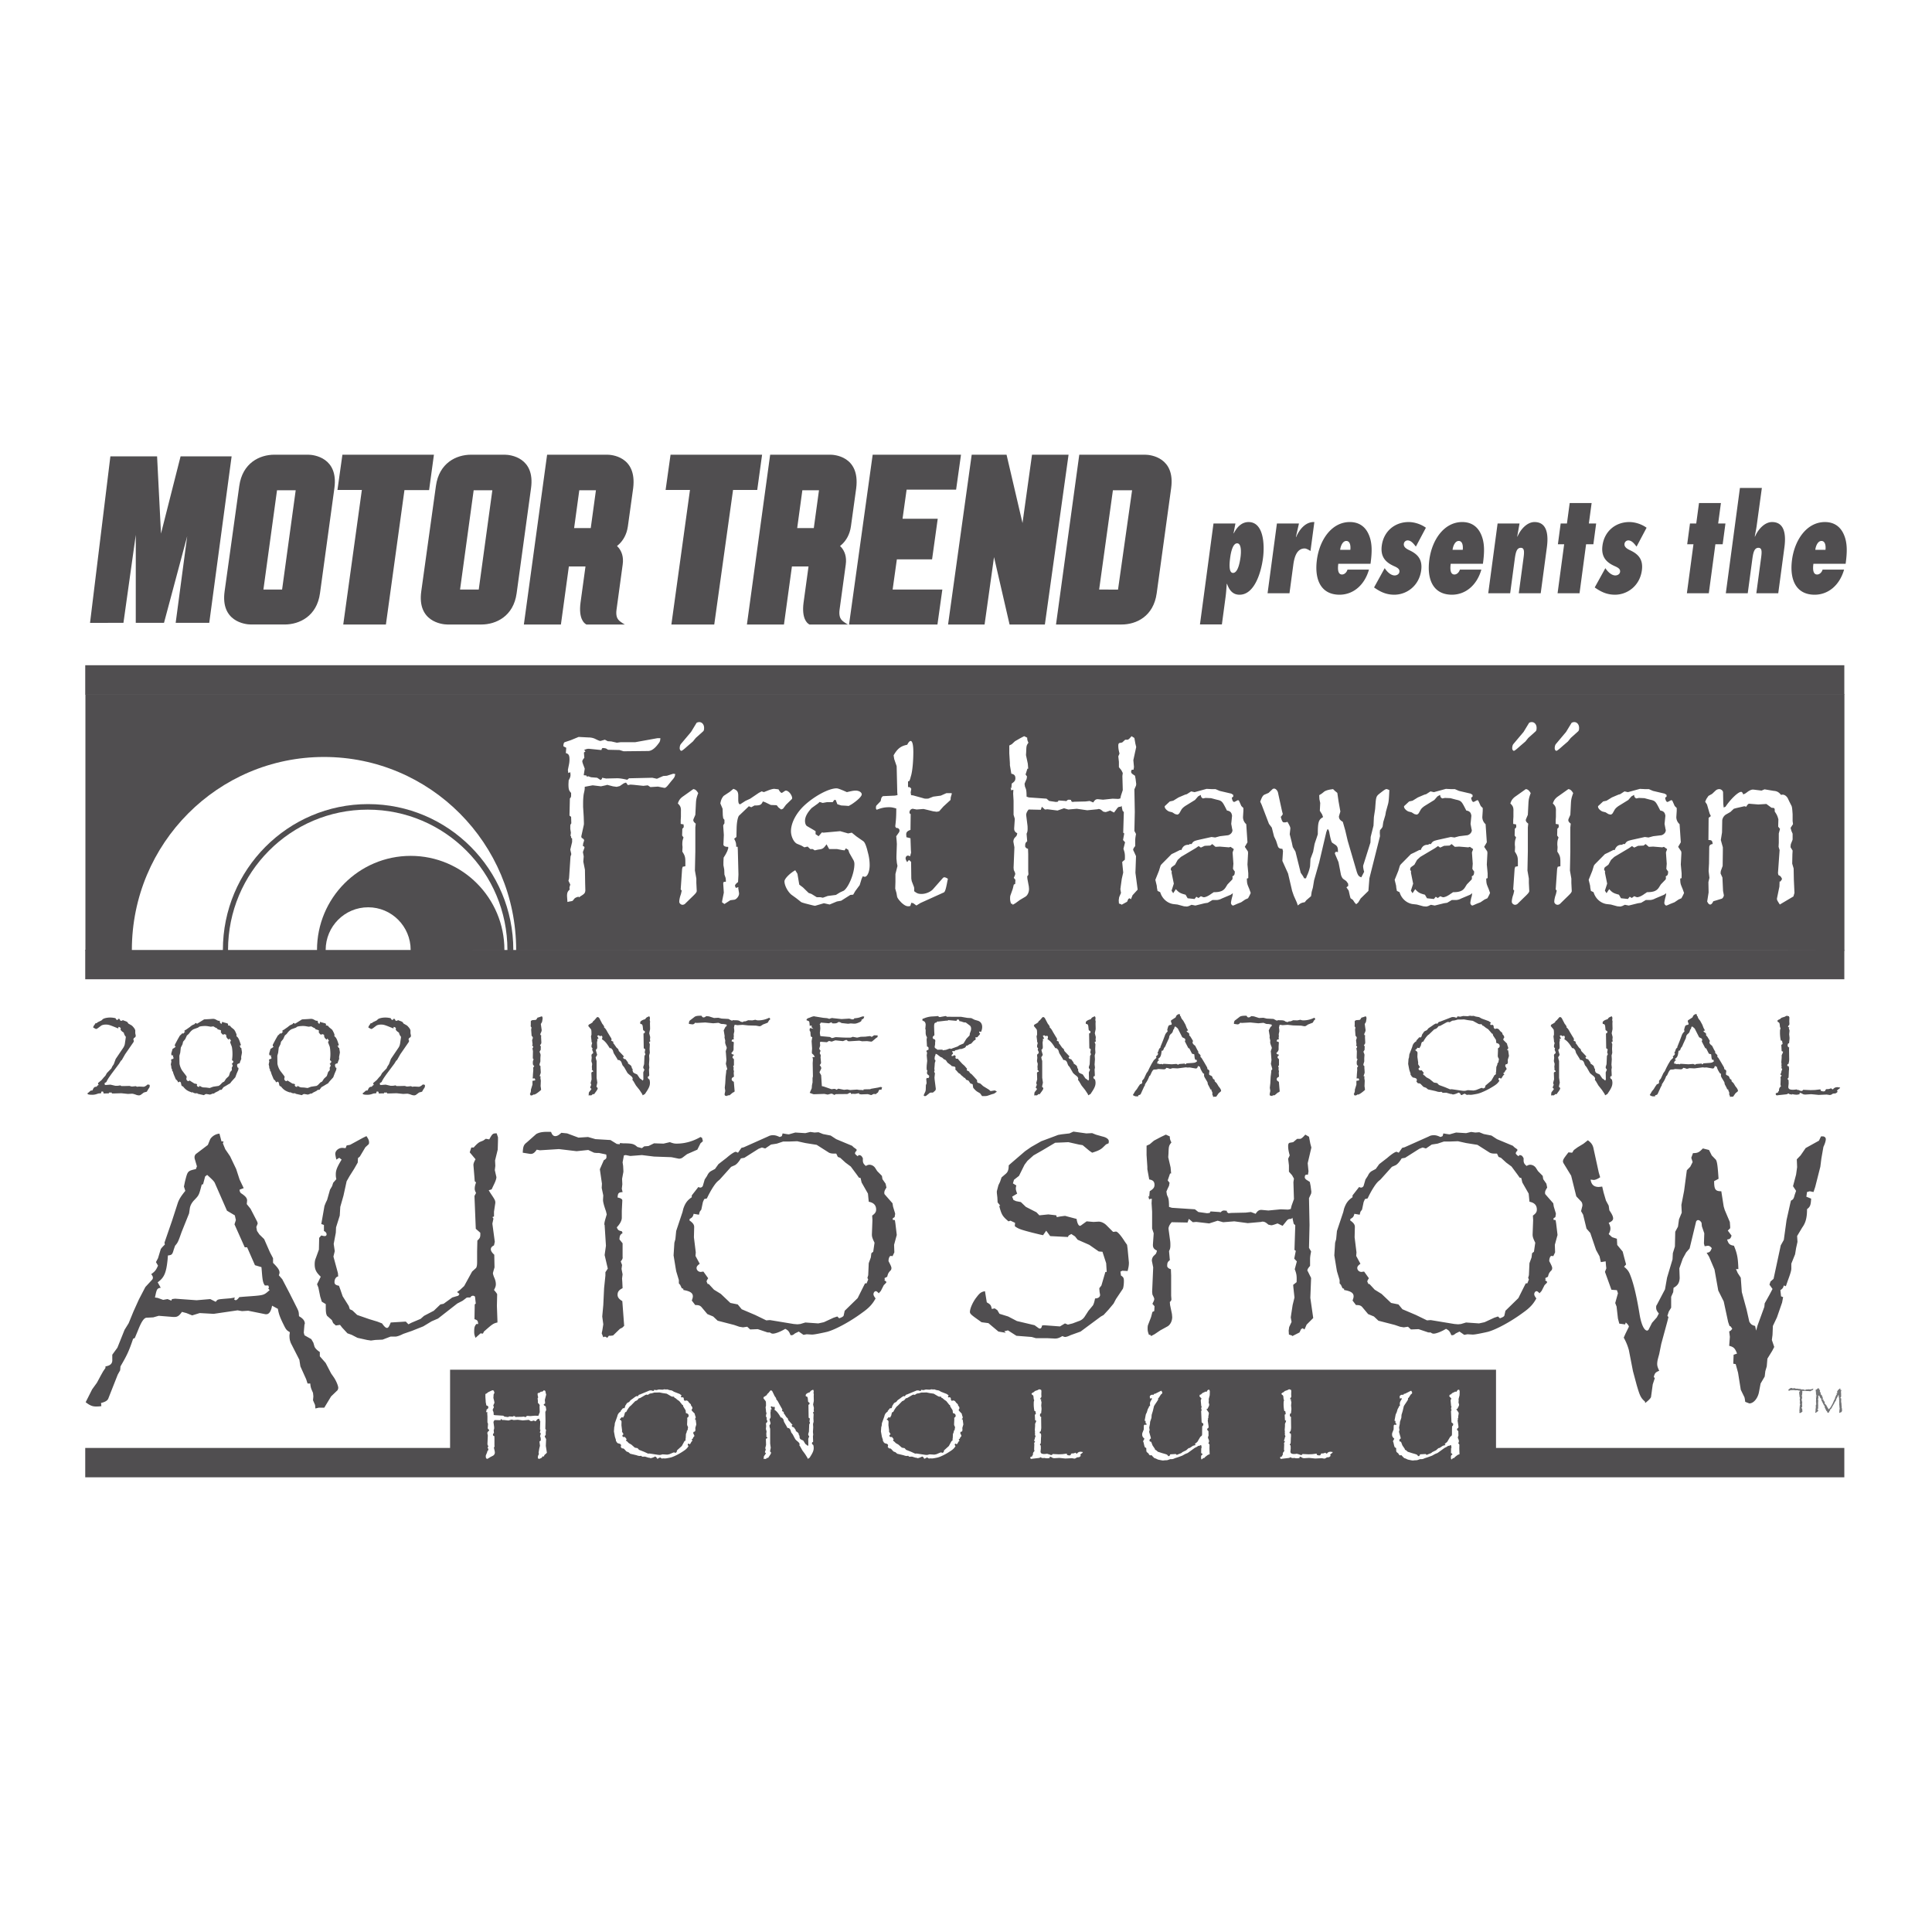 <svg xmlns="http://www.w3.org/2000/svg" width="2500" height="2500" viewBox="0 0 192.756 192.756"><g fill-rule="evenodd" clip-rule="evenodd"><path fill="#fff" d="M0 0h192.756v192.756H0V0z"/><path d="M184.018 69.247H8.522v25.618s175.462-.17 175.458 0h.037V69.247h.001z" fill="#504e50"/><path fill="#504e50" d="M8.504 69.299V66.37h175.504v2.929H8.504zM8.504 97.702v-2.93h175.504v2.93H8.504zM8.504 147.391v-2.929h175.504v2.929H8.504z"/><path d="M56.332 74.052l.608-.203.791-.325.954.05c.263 0 .507.05.709.15.245.124.427.2.508.2h.02l.426-.125.285.151.364.024.55.126.364-.05h1.461l2.231-.403h.284c-.021.276-.041.353-.203.554-.365.502-.711.729-1.035.729h-.122l-2.313.025-.406-.125-1.136-.026-.202-.124a1.282 1.282 0 0 0-.365-.05l-.062.076-.04.126-.263-.026-.995-.101c-.122 0-.264.025-.467.126l.142.125-.162.126.041.527c-.121.126-.202.278-.202.327 0 .101.06.276.141.478l.102.276-.102.653.264.028.061.124.122-.049.283.101.609.049.344.228.122-.101.041-.126.386.076 1.094-.026c.204 0 .467.026 1.016.151l.183-.151h.142l2.171-.05.466.101.629-.276.366-.025.629-.201.202.025c-.04.302-.08.353-.385.704l-.344.428c-.122.151-.244.252-.325.252h-.041l-.629-.126-.75.049-.264-.175-.447.05-.953-.101-.324-.024-.264.049-.183-.251-.224.075-.405.276-.305.075-.365-.05-.589-.151s-.02 0-.039.025l-.568.125-.833-.101-.547.101-.244.05c0 .251 0 .276-.102.729-.04.277-.06.579-.06.879v.403l.06.955.021.654c0 .076 0 .152-.021.226l-.243 1.106.04.15c.143.051.244.152.244.252l-.101.328-.021.226.122.05.041.101-.163.452.081.427-.04.528.162.805.021 1.333.02.729c-.02.275-.102.353-.467.577l-.182.127-.021-.076c-.223.05-.365.126-.426.201l-.142.176c-.021.05-.143.076-.326.101l-.222.05-.041-.579c0-.352.062-.477.263-.654l-.02-.175c0-.076.041-.202.082-.327l-.183-.378.061-.251.142-2.161.081-.249-.101-.453.182-.754v-.352l-.101-.075v-.126l-.061-.076.041-.301-.061-.377V82.4a.37.37 0 0 1 .101-.251l-.02-.653-.163-.127.041-1.708c.122-.126.122-.177.122-.378v-.175c-.224-.228-.264-.378-.264-.881l.021-.376c.142-.253.183-.378.183-.555l-.02-.251-.203.076-.041-.302.101-.504c.041-.175.061-.376.061-.553 0-.401-.081-.553-.365-.628l.041-.528-.284-.15c-.001-.229.04-.353.122-.404zM68.219 79.407l.953-.678c.183.024.305.1.488.402-.163.428-.204.629-.224.956l-.061 1.207-.183.428c0 .024-.021.049-.021.101 0 .124.082.226.244.351l-.041.377v2.39l-.041 1.91.142.805v.427l.04.831c-.04.15-.101.227-.628.729l-.488.477a.398.398 0 0 1-.304.151c-.162 0-.324-.151-.324-.301 0-.152.041-.428.163-.754l.081-.354-.102-.125.142-2.062.06-.201.264-.05v-.402c0-.503-.041-.655-.304-1.058l.02-.401v-.076l-.02-.2c0-.352.02-.454.122-.729l-.142-.202.021-.678c.102-.075.142-.126.142-.226l-.02-.203-.284-.048v-.377l.021-.327v-.504c.019-.426-.041-.579-.305-.83.102-.328.244-.53.589-.756zm2.029-6.788c0 .176-.02.276-.102.352l-.73.655-.285.351-.527.453c-.366.328-.547.479-.628.479-.082 0-.163-.127-.163-.251 0-.178.042-.329.122-.43l1.014-1.206.548-.904a.518.518 0 0 1 .264-.075c.284-.002.487.249.487.576zM72.196 79.407l.608-.403.365-.301c.365.125.486.277.486.679v.402c0 .302.062.453.163.453h.041l.507-.327.486-.227.853-.577.284-.152.223.076.447-.177c.263-.102.487-.151.588-.151l.425.05c.122.227.244.354.325.354.021 0 .042-.026.062-.026l.224-.152c.041-.023.08-.049.121-.049.143 0 .325.125.466.328.102.15.163.301.163.426 0 .05-.021.076-.04.101l-.569.553-.304.403-.183.074-.264-.199-.182-.228-.588-.024-.567-.276-.224-.076c-.163.353-.265.402-.833.402l-.324.177-.243-.101-.204.201-.791.754c-.122.2-.204.654-.223 1.182l-.021.931-.224.175c.163.327.203.428.203.804h.143l.019.353.041 1.584.021.83-.04.754c-.183.125-.304.276-.304.352 0 .05.041.126.081.227l.263-.076-.021.099.081.504v.05c0 .251-.263.58-.486.604l-.386.05-.587.377-.245-.176.041-.251.143-.705-.062-.955.062-.127h.204v-.15l-.021-.225-.121-.353-.021-.503-.08-.428V85.969l.02-.402c.101-.176.162-.226.365-.653l.101-.303-.021-.125c-.283.026-.486-.101-.465-.251l.04-.932-.062-.929a.641.641 0 0 1 .123-.226v-.353l-.123-.151-.041-.302-.02-.652-.224-.529c.062-.377.163-.553.326-.754zM79.56 87.177l.183 1.082.365.276.568.553.285.102.527.326h.366l.244.05.487-.176.812-.102.405-.25.386-.178c.487-.351 1.055-1.733 1.055-2.639a.811.811 0 0 0-.121-.452l-.386-.679-.102-.302-.243-.151-.122.202-.223-.026-.527-.101h-.792l-.263-.477c-.305.428-.385.477-.832.528l-.344.076-.203-.127h-.244l-.264-.25-.324.076-.304-.177-.426-.175c-.325-.152-.608-.73-.608-1.258 0-.755.446-1.709 1.278-2.516 1.035-.979 2.496-1.759 3.267-1.759.142 0 .386.1.751.252l.283.126c.447-.103.649-.152.873-.152.346 0 .609.176.609.377s-.426.604-.994.98l-.305.175-.263-.023-.487-.027-.386-.125-.162-.427h-.142l-.163.226h-.587l-.407.074-.305-.1-.162.151-.629.453c-.426.452-.668.881-.668 1.282 0 .252.08.452.202.527l.648.378.204.126v.301l.304.201.325-.377.162.025 1.664-.15.791.226.366-.076.467.377.688.479c.122.1.224.301.365.778l.082.328c.121.428.182.855.182 1.281 0 .629-.224 1.158-.486 1.158-.062 0-.123-.025-.204-.051l-.121.277-.183.604-.447.604-.202.352-.283.024-.914.578-.426.076-.73.302-.568-.126-.873.252c-.101 0-.283-.051-.973-.226-.366-.103-.426-.126-.528-.226l-.385-.302-.486-.352c-.386-.328-.69-.932-.69-1.333 0-.252.507-.78 1.075-1.106l.218.353zM89.52 79.055l-.061-2.615-.242-.704-.062-.376c.386-.68.73-.931 1.36-1.057.121-.25.244-.377.344-.377.163 0 .264.377.264 1.105 0 .982-.102 1.987-.244 2.416-.061.2-.121.579-.285.501v.578c.183 0 .224.027.325.177l-.061.352.041.276.203.026.995.275c.121.051.223.051.324.051.121 0 .223 0 .304-.051l.385-.151.751-.1.568-.251h.507c.021.05.04.077.021.077l-.102.352-.02.251-.71.653-.425.478-.244.05-.365-.05c-.609-.15-.933-.228-.954-.228h-.02l-.67.05-.386-.074a.365.365 0 0 0-.323.352c0 .101.04.152.121.176l-.02 1.583c-.305.101-.427.226-.427.453l.021.275.405.102.041 1.181.02.252-.101.377a.474.474 0 0 0-.204-.076c-.142 0-.243.126-.243.277 0 .076.06.227.163.378.08-.126.142-.201.182-.201.042 0 .102.075.203.175l.021 1.66.041.252.223.578c.02.05.041.2.02.428.285.227.427.277.752.277.405 0 .892-.203 1.136-.479l.974-1.105a.21.21 0 0 1 .162-.076c.062 0 .204.05.345.15l-.061.278c-.122.678-.223 1.029-.344 1.081l-2.333 1.055-.406.251-.304-.226-.203-.049-.102.326-.183.026c-.224 0-.405-.101-.689-.352-.244-.252-.427-.478-.447-.629l-.062-.352-.121-.428.021-.68v-.778l.203-.806-.061-.301-.041-.428v-.276l.041-1.183-.021-.325-.04-.429c0-.025 0-.049.02-.049l.265-.378c.021-.051.04-.1.04-.151 0-.176-.122-.276-.344-.276l-.081-.151c.081-.705.102-1.007.102-1.787-.285-.076-.426-.125-.71-.125-.466 0-.791.075-1.238.252a.204.204 0 0 1-.081-.177c0-.151.02-.225.081-.277l.386-.402.061-.275c.041-.126.142-.227.202-.227l1.157-.05.264-.051-.024-.274zM100.943 74.252l.324-.301.527-.302.387-.201.303.15c0 .202.021.279.123.504-.203.275-.203.327-.225.929l-.02.302.182.856.041.501h-.08l-.184.58.143.2-.041.252-.102.225-.102.252.041.276.08.201c.062.151.082.429.082.805l.223.077 1.766.125.264.227.67.1.203-.024.061-.125.689.05.082.024c.121-.125.182-.15.283-.15l.203.026v.101l.121.1.223-.024 1.096-.026.408-.049.363.15c.143-.25.264-.327.428-.327h.039l.508.05.953-.101.568.025.203-.049.061-.277.182-.554-.039-1.408.039-.301-.141-.276-.244-.303v-.527l-.061-.553.121-.277c-.082-.327-.121-.527-.121-.78 0-.177.039-.252.121-.276l.264-.051.305-.277h.244c.08-.025.162-.075.385-.352l.283.177.104.578.08.327-.285 1.308.061.678-.039.276h-.102c-.102 0-.143.075-.143.252.041.101.082.151.203.227l.184.125.061.328.061.502-.021.151-.162.376.041 2.238-.041 1.911.162.302c-.059.326-.08.477-.08.679v.527c-.143.177-.203.276-.203.377 0 .024 0 .051.02.051l.264.578-.059 1.658.223 1.685-.508.555-.162.401-.143-.1-.121.075-.121.277-.551.301-.039-.049-.223-.076-.021-.328.043-.301.182-.427-.061-.377.039-.302.102-.729.143-.628-.08-.804-.021-.253.264-.225c.021-.528 0-.679-.141-1.082l.162-.654-.203-.225.121-.655-.102-.076.061-2.062-.124-.124-.104-.502-.08.1c-.223 0-.262.024-.426.251l-.244.326-.385-.2c-.203.075-.385.15-.467.15-.08 0-.121-.025-.242-.051-.184-.175-.285-.252-.467-.252-.041 0-.061.026-.08.026l-1.035.101-1.037-.15-.85.074-.426-.125-.65.227-.994-.126-.264.024-.305-.275-.102.302-1.217-.027c-.184.227-.244.404-.244.553l.123.981c.02.125.02.277.02.403 0 .201-.02.302-.102.478l.061.755c-.182.149-.203.225-.203.527.061.127.123.175.285.226l.02.529v1.684l.021.302c0 .074-.041.15-.123.226l.021.251.141.754.021.25c0 .354-.162.68-.406.806l-.508.301-.447.327-.262.151-.062-.101h-.1a1.339 1.339 0 0 1-.104-.502c0-.125 0-.252.041-.352l.225-.63.102-.426.143-.076.018-.402-.16-.202c.08-.176.143-.302.143-.402 0-.076-.062-.201-.143-.378l-.021-.225.082-2.037-.102-.554c0-.175.061-.327.162-.427l.141-.15a.712.712 0 0 0 .082-.278c-.223-.1-.305-.251-.305-.452v-.049l.062-.933-.123-.401v-1.408l-.041-.704.021-.377-.162.024-.041.051-.082-.326.082.1.041-.477c.264-.176.363-.302.363-.529 0-.274-.121-.401-.404-.452l-.143-.855v-.201l-.061-.98v-.781l.246-.125zM116.91 86.95l-.082-.151c-.02-.024-.02-.05-.02-.05 0-.076.039-.175.08-.226l.346-.251.264-.479.326-.301 1.48-.88.283-.2.223.151.385-.177.549-.024.203-.151.324.277.426-.024.914.076.162-.051.324.226-.121.328.08 1.132-.041.501c.021.051.082.152.184.277-.02.326-.041.376-.244.478l.021.151-.021.151-.486.504-.203.326c-.223.328-.527.452-1.178.452a2.31 2.31 0 0 1-.223.151c-.305.227-.588.353-.77.353-.021 0-.162-.05-.285-.102l-.102.077-.141.101-.205-.126-.182.226-.689-.075-.203-.352c-.568-.152-.67-.227-.975-.554l-.262.402-.164-.252.225-.702-.225-1.106.023-.106zm.953-2.138a.218.218 0 0 1-.102-.024l-.549.276-.324.152-.771.778c-.324.327-.303.302-.363.479l-.123.403-.363.905.141.578.021.227.059.302.266.125c.182.63.689 1.081 1.277 1.182l.447.051.648.176.305.024.184-.05.262-.125.385.075.914-.226.324-.049.467-.277H121.375c.143 0 .344-.049.527-.15l.893-.377.203-.152a1.65 1.65 0 0 1-.08.428c-.062.251-.104.452-.104.552s.104.251.203.251c.041 0 .205-.075.426-.175l.387-.151.406-.275.283-.126.162-.301.102-.227-.143-.404c-.223-.526-.223-.526-.242-1.03l.143-.049v-.478l-.082-.88.061-1.157-.02-.15-.305-.454.264-.452-.121-1.809a.936.936 0 0 1-.324-.706l.039-.628v-.277l-.203-.202-.203-.452c-.02-.075-.08-.125-.121-.125h-.039l-.285.15c-.02 0-.041.024-.062.024-.121 0-.201-.15-.242-.427l.143-.101v-.176l-.184-.125-1.176-.276-.406-.176h-.385l-.508-.026-1.197.328-.344-.076-.426.276-.184.05-.648.277-.527.326-.346.075-.326.303-.16.149c-.021 0-.021.051-.021.077 0 .15.203.377.447.477l.305.076.283.176.203.051c.1 0 .201-.075.264-.203l.143-.251c.08-.152.223-.276.404-.403l.975-.602.305-.352.264-.152c.039.227.08.276.223.353l.264-.051.549.025.566.151c.488.101.549.176.873.804l.141.278c.326.05.469.2.51.527l-.082.805.102.553c.02.025.02.05.02.075 0 .226-.182.428-.426.503l-.832.1-.467.127-.365-.05-1.236.274c-.529.127-.568.153-.752.428h-.203l-.059.077c-.393-.026-.616.151-.759.526zM126.16 79.282l.406-.175.426-.404c.041 0 .082-.025.123-.025.162 0 .324.177.385.377l.406 1.861.08.302a.986.986 0 0 1-.201.277c.102.401.182.553.303.553h.162l.203-.051c.203.352.285.53.285.63v.049l-.062.553.203.805.102.478.266.451.525 2.112.225.328.121.226h.182l.082-.226c.203-.402.305-.855.324-.98l.041-.729.264-.704.121-.654c.041-.252.143-.451.346-1.106 0-1.232.082-1.458.527-1.709l-.102-.276-.223-.352.039-.781-.08-.376-.02-.402.242-.15.223-.177c.104-.099.367-.2.73-.251l.186-.027.182.176.244.202.119.828.184 1.031-.143.478c0 .251.102.378.387.553l.244.855.059.251.184.78.912 3.117c.123.352.205.452.447.528l.283-.553a2.308 2.308 0 0 1-.102-.528c0-.075.021-.151.041-.2l.689-2.188.021-.553.283-1.133.041-.854.123-.806c.1-1.356.061-1.231.627-1.683.266-.203.406-.302.508-.302.061 0 .162.049.283.1-.039.831-.061 1.106-.121 1.358l-.223.804-.061.352-.203.679-.061.428c-.021.1-.123.226-.264.376l-.021.251.021.352-1.057 4.199-.1 1.258-.771.754-.244.4-.203.178-.162-.178-.162-.25-.242-.176-.062-.226-.121-.53-.223-.325.182-.152-.02-.225-.182-.251-.285-.202c-.102-.076-.184-.226-.244-.428l-.244-1.256-.363-.854c.02-.126.061-.177.141-.177.041 0 .104 0 .162.05.021-.428-.039-.603-.262-.753l-.305-.203c-.062-.049-.164-.302-.305-1.106l-.082-.225h-.102l-.102.276-.709 3.017-.508 1.786-.121.729-.121.427-.062.427-.467.403-.162.201c-.283.051-.406.075-.689.326l-.102-.302-.303-.677-.164-.477-.406-1.736-.568-1.257.062-.98-.062-.227c-.262 0-.404-.076-.465-.303l-.162-.501-.203-.429-.223-.879-.285-.377-.73-1.912-.141-.301c.164-.45.264-.626.426-.702zM140.789 86.95l-.082-.151c-.02-.024-.02-.05-.02-.05 0-.076.041-.175.08-.226l.346-.251.264-.479.324-.301 1.482-.88.283-.2.223.151.387-.177.547-.024.203-.151.324.277.426-.024.914.076.162-.051.324.226-.121.328.08 1.132-.039.501c.02.051.08.152.182.277-.02.326-.041.376-.242.478l.02.151-.02.151-.488.504-.203.326c-.223.328-.527.452-1.176.452a2.967 2.967 0 0 1-.223.151c-.305.227-.59.353-.773.353-.02 0-.16-.05-.283-.102l-.1.077-.143.101-.203-.126-.184.226-.689-.075-.203-.352c-.568-.152-.67-.227-.975-.554l-.262.402-.164-.252.223-.702-.223-1.106.022-.106zm.953-2.138a.218.218 0 0 1-.102-.024l-.547.276-.326.152-.771.778c-.322.327-.303.302-.363.479l-.121.403-.367.905.143.578.021.227.061.302.264.125c.182.63.689 1.081 1.277 1.182l.447.051.648.176.305.024.184-.05.264-.125.385.075.912-.226.326-.049.467-.277h.405c.143 0 .346-.049.527-.15l.895-.377.201-.152c-.02.202-.039.328-.082.428-.061.251-.1.452-.1.552s.1.251.203.251c.039 0 .201-.075.424-.175l.387-.151.406-.275.283-.126.162-.301.102-.227-.141-.404c-.223-.526-.223-.526-.244-1.03l.143-.049v-.478l-.082-.88.061-1.157-.02-.15-.305-.454.264-.452-.121-1.809a.945.945 0 0 1-.326-.706l.041-.628v-.277l-.201-.202-.205-.452c-.02-.075-.08-.125-.119-.125h-.043l-.283.15c-.02 0-.041.024-.061.024-.121 0-.203-.15-.244-.427l.143-.101v-.176l-.184-.125-1.176-.276-.406-.176h-.385l-.508-.026-1.197.328-.344-.076-.426.276-.184.05-.648.277-.527.326-.346.075-.324.303-.162.149c-.021 0-.021.051-.021.077 0 .15.203.377.447.477l.305.076.283.176.203.051c.102 0 .203-.075.264-.203l.143-.251c.082-.152.223-.276.406-.403l.973-.602.305-.352.264-.152c.041.227.08.276.223.353l.264-.051.549.025.568.151c.486.101.547.176.871.804l.143.278c.324.05.467.2.506.527l-.08.805.102.553c.021.025.021.05.021.075 0 .226-.184.428-.428.503l-.832.1-.467.127-.363-.05-1.238.274c-.527.127-.568.153-.75.428h-.203l-.061.077c-.392-.026-.614.151-.757.526zM151.277 79.407l.953-.678c.184.024.305.1.488.402-.162.428-.203.629-.223.956l-.062 1.207-.182.428c0 .024-.021.049-.021.101 0 .124.082.226.244.351l-.041.377v2.39l-.039 1.91.141.805v.427l.041.831c-.041.15-.102.227-.629.729l-.486.477a.4.4 0 0 1-.305.151c-.162 0-.324-.151-.324-.301 0-.152.041-.428.162-.754l.08-.354-.102-.125.143-2.062.061-.201.264-.05v-.402c0-.503-.041-.655-.305-1.058l.021-.401v-.076l-.021-.2c0-.352.021-.454.123-.729l-.143-.202.02-.678c.102-.075.143-.126.143-.226l-.02-.203-.285-.048v-.377l.021-.327v-.504c.02-.426-.041-.579-.305-.83.102-.328.245-.53.588-.756zm2.03-6.788c0 .176-.02.276-.102.352l-.73.655-.283.351-.527.453c-.365.328-.549.479-.629.479-.082 0-.162-.127-.162-.251 0-.178.039-.329.121-.43l1.014-1.206.549-.904a.513.513 0 0 1 .262-.075c.284-.002.487.249.487.576zM155.518 79.407l.955-.678c.182.024.303.1.484.402-.16.428-.201.629-.223.956l-.061 1.207-.184.428c0 .024-.018.049-.018.101 0 .124.08.226.242.351l-.041.377v2.39l-.039 1.91.141.805v.427l.041.831c-.041.15-.102.227-.629.729l-.486.477a.403.403 0 0 1-.305.151c-.162 0-.324-.151-.324-.301 0-.152.041-.428.162-.754l.082-.354-.104-.125.145-2.062.059-.201.266-.05v-.402c0-.503-.041-.655-.307-1.058l.021-.401v-.076l-.021-.2c0-.352.021-.454.123-.729l-.141-.202.018-.678c.102-.075.143-.126.143-.226l-.02-.203-.285-.048v-.377l.021-.327v-.504c.021-.426-.041-.579-.305-.83.103-.328.246-.53.59-.756zm2.029-6.788c0 .176-.02.276-.102.352l-.73.655-.283.351-.527.453c-.365.328-.547.479-.631.479-.08 0-.16-.127-.16-.251 0-.178.039-.329.121-.43l1.014-1.206.549-.904a.515.515 0 0 1 .264-.075c.282-.002.485.249.485.576zM160.145 86.95l-.082-.151c-.02-.024-.02-.05-.02-.05 0-.076.039-.175.08-.226l.346-.251.264-.479.324-.301 1.48-.88.285-.2.223.151.387-.177.547-.024.201-.151.326.277.426-.024.914.076.162-.051.324.226-.121.328.08 1.132-.041.501c.021.051.082.152.184.277-.02.326-.041.376-.244.478l.021.151-.021.151-.486.504-.204.323c-.225.328-.527.452-1.178.452a2.31 2.31 0 0 1-.223.151c-.303.227-.588.353-.771.353-.02 0-.162-.05-.283-.102l-.102.077-.143.101-.201-.126-.184.226-.689-.075-.203-.352c-.568-.152-.67-.227-.973-.554l-.266.402-.162-.252.225-.702-.225-1.106.023-.103zm.953-2.138a.218.218 0 0 1-.102-.024l-.547.276-.326.152-.771.778c-.322.327-.303.302-.363.479l-.123.403-.365.905.143.578.021.227.061.302.264.125c.182.63.689 1.081 1.277 1.182l.445.051.65.176.305.024.182-.05.264-.125.387.075.912-.226.324-.049.467-.277H164.61c.143 0 .344-.049.527-.15l.893-.377.203-.152a1.65 1.65 0 0 1-.08.428c-.062.251-.102.452-.102.552s.102.251.201.251c.041 0 .203-.075.428-.175l.385-.151.406-.275.283-.126.162-.301.102-.227-.143-.404c-.223-.526-.223-.526-.242-1.03l.143-.049v-.478l-.082-.88.061-1.157-.02-.15-.305-.454.264-.452-.121-1.809a.938.938 0 0 1-.326-.706l.041-.628v-.277l-.203-.202-.201-.452c-.021-.075-.084-.125-.123-.125h-.041l-.283.15c-.02 0-.041.024-.061.024-.123 0-.203-.15-.244-.427l.143-.101v-.176l-.184-.125-1.176-.276-.406-.176h-.385l-.508-.026-1.197.328-.344-.076-.426.276-.184.05-.65.277-.527.326-.344.075-.324.303-.164.149c-.02 0-.02.051-.02.077 0 .15.203.377.447.477l.303.076.285.176.203.051c.102 0 .203-.075.262-.203l.143-.251c.082-.152.223-.276.406-.403l.975-.602.305-.352.264-.152c.039.227.08.276.223.353l.264-.051.547.025.568.151c.488.101.549.176.873.804l.143.278c.324.05.467.2.508.527l-.082.805.102.553c.02.025.02.05.02.075 0 .226-.182.428-.426.503l-.832.1-.467.127-.365-.05-1.236.274c-.529.127-.568.153-.752.428h-.203l-.061.077c-.39-.026-.613.151-.755.526zM170.248 79.709l.203-.302.363-.2.346-.328a.572.572 0 0 1 .365-.15c.184 0 .365.15.385.302l.021 1.156.041.378.182-.076c.445-.679 1.238-1.485 1.562-1.485.08 0 .141.076.203.252.203-.076.203-.076.467-.277.182-.125.363-.202.486-.202h.061l.812.101.305-.126.912.152c.324.023.508.126.73.401l.143-.025c.223 0 .404.151.527.352l.141.301.203.402c.082.126.104.303.143.906v.679l.041.303-.244.376.082.301.121.276v.503c0 .05 0 .1-.021.15l-.143.354c-.02.049-.039.175-.039.352l.203.327-.021.353-.018.854v.102l.141.477.021 1.106.061 1.333-.104.352-1.357.805c-.244-.378-.285-.453-.285-.554v-.049l.244-1.184.02-.526.082.025.162-.252c-.102-.251-.162-.302-.365-.401l-.041-.203.162-2.288-.102-.327.021-.403v-.929l.121-.453-.182-.225.02-.73c-.102-.377-.162-.477-.365-.78v-.125c0-.101 0-.15-.08-.227l-.244-.026-.508-.375-.811.05-.936-.076c-.1.05-.16.125-.264.302l-.182-.051-.77.176-.285.076-.346.326-.445.252a.812.812 0 0 0-.365.577l-.021 1.207-.121.756.203.729v.403l-.02 1.457-.184.504-.02.175v.076l.182.403.061 1.333.082.427c0 .125-.121.327-.223.352l-.65.2-.182.052c-.102.226-.203.327-.305.327-.08 0-.143-.051-.203-.126-.02-.025-.041-.077-.061-.101-.02-.049-.041-.049-.041-.075l.143-.905-.02-1.031.102-.428-.082-.678.041-.755.02-1.583c0-.227.102-.327.346-.353-.041-.351-.104-.4-.426-.4l.02-2.215.223-.175-.121-.251-.264-.905-.182-.277.123-.278z" fill="#fff"/><path d="M15.46 129.452l.102-.466c.102-.388.17-.466.476-.504l-.306-.546c.647-.465.851-.932.988-2.25l.034-.428c.374-.04.442-.078.579-.582l.136-.39c.272-.311.306-.387.647-1.358l.749-1.865.068-.465c.035-.313.204-.622.477-.894.443-.466.443-.466.716-1.515l.136-.038.205-.777.203-.154c.511.466.716.66.784.854l1.192 2.718.783.466.103.466-.137.428 1.023 2.291h.237l.783 1.787.647.193.033.39c.068.854.103 1.164.308 1.437h.34l.068.193-.068.117.136.155c-.646.544-.442.505-2.588.659l-.442.039c-.136.194-.272.311-.375.311l-.136-.077.067-.194-.443.078c-1.396.116-1.225.077-1.464.35l-.545-.272-1.363.116-2.145-.155-.307.039-.068.155-.374-.155-.443.078-.545-.194-.271-.041zm-6.913 10.446c.443.352.714.428 1.022.428.136 0 .34 0 .545-.038l-.035-.312c.477-.116.681-.271.75-.504l.92-2.33.238-.426.033-.391c.682-1.164.852-1.553 1.26-2.756l.17-.077.307-.738c.307-.777.545-1.204.818-1.282l.715-.039.545-.155 1.464.117h.102c.308 0 .477-.117.75-.506l.443.116.579.232.75-.232 1.396.078 2.383-.35.443.078.614-.039 1.737.351h.068c.272 0 .477-.272.58-.854l.578.312c.103.581.239.93.715 1.863.136.233.204.311.477.464 0 .118-.034.272-.034.312 0 .35.034.504.136.776l.851 1.67.103.659.577 1.282.137.427h.272c.034.428.104.544.273.933l.035.35-.035.388.204.465.034.352.341-.078h.544l.682-1.126.647-.621c.033-.078.067-.156.067-.233 0-.194-.204-.698-.443-1.048l-.271-.389-.545-1.048-.58-.661v-.427c-.306-.193-.51-.429-.544-.584l-.102-.349-.204-.351-.682-.387c-.034-.155-.068-.234-.068-.272l.068-.815c.034-.038.034-.038.034-.078 0-.271-.17-.504-.579-.736-.034-.506 0-.429-.375-1.166-.17-.35-.375-.738-.545-1.088l-.75-1.436-.34-.391c.033-.113.067-.191.067-.27 0-.234-.137-.467-.647-.971v-.467l-.307-.582-.579-1.32-.477-.467-.237-.35-.069-.389.137-.349-.035-.155-.238-.466-.443-.854-.375-.465.035-.351c0-.233-.136-.428-.613-.738a.454.454 0 0 1-.136-.35l.408-.155-.408-.854-.341-1.049-.613-1.282-.477-.698-.238-.584.068-.192H22.1l-.205-.776a1.238 1.238 0 0 0-.919.543l-.238.583-1.125.854a.437.437 0 0 0-.204.388c0 .117.035.194.068.312l.17.582-.103.272c-.85.194-.817.194-1.089 1.243l-.103.503.137.428c-.409.506-.614.816-.749 1.204l-.579 1.787-.75 2.174.034.194c-.238.232-.375.387-.409.465l-.271.895-.205.389.205.35c-.205.465-.307.583-.682.855.136.152.171.27.171.348s-.035.156-.068.194l-.682.738-.647 1.242-.544 1.204-.477 1.166-.409.66-.715 1.784-.51.7v.466c.033.427-.205.622-.681.698v.155l-.239.351-.238.427-.375.698-.477.661-.645 1.281zM32.398 123.325c.105 0 .185-.06.185-.18 0-.121-.08-.241-.264-.331v-.601l-.263-.092.316-1.803.131-.33.132-.269.29-1.022.211-.36.105-.331.315-.361c-.053-.24-.053-.329-.053-.48 0-.39.105-.689.58-1.472l-.237-.18-.29.18c-.053-.239-.105-.48-.105-.57 0-.33.342-.602.711-.602l.317.03.105-.27.341-.061 1.266-.69.369-.18c.184.271.262.42.262.631 0 .119-.025.18-.105.239l-.263.241-.554.93-.184.151-.026.45-.343.601-.474.751-.29.511-.316 1.442-.317 1.112-.052.87-.369 1.173-.026.54-.21 1.112.105.721-.131.541.448 1.652.026.331c-.211.03-.369.27-.369.571 0 .21.132.3.448.361l.131.359.238.691.605.961.106.33.263.121.475.451 1.212.42.791.24.474.18c.237.33.368.451.5.451s.21-.151.369-.541l1.502-.09.264.271.289-.151.923-.391.342-.301.975-.51.66-.631.316-.062.869-.63.606-.18c.026-.03.053-.089.106-.18l-.238-.18.291-.211.421-.391.791-1.443.395-.36c.079-.12.105-.3.105-.6v-1.054l.026-1.081c.263-.24.315-.33.29-.781l-.448-.392-.132-3.273.158-.3c-.105-.211-.132-.301-.132-.422 0-.18.026-.33.132-.63l-.132-.121-.026-.359-.104-1.262c0-.149.078-.332.21-.57l-.579-.693.158-.48h.236c.29-.329.5-.509.659-.571l.291-.118.262-.18.343.059c.316-.571.343-.602.739-.602l.131.393v.33l-.026.9-.265 1.082.026.541-.052.421.158.69v.03c0 .15-.106.451-.291.811l-.184.391-.291.091.185.3c.448.662.474.722.474.961l-.132.872v.48l-.158.061.105.149-.105.481v.059l.238 1.773-.08.36c-.236.12-.315.241-.315.392 0 .149.104.33.342.54l.026 1.264-.106.358c-.026.121-.052.181-.052.211 0 .091.052.271.158.511.079.182.132.392.132.602 0 .181-.053.33-.185.571.185.211.29.359.316.42l-.026 1.172.053 1.472v.181c-.422.09-.526.181-1.344.902l-.105.209-.237-.029-.5.45c-.105-.271-.132-.391-.132-.601 0-.421.027-.542.212-.781h.184c-.026-.331-.079-.391-.369-.48l.026-1.473.105-.09-.079-.689a.38.38 0 0 0-.21-.092c-.027 0-.053.029-.131.029l-.133.15h-.211c-.105 0-.185.03-.236.091l-.317.239-.526.271-1.923 1.502-.632.271-.843.509-1.133.451-.869.301c-.343.181-.633.27-.791.27h-.475l-.791.302-.71.03-.449.06-.396-.06-.949-.211-.58-.301-.42-.149-.529-.571-.21-.271-.422.061-.263-.24-.132-.301-.474-.422c-.105-.18-.132-.389-.132-.93v-.241l-.395-.24-.159-.509-.184-.903-.132-.33.368-.751c-.447-.421-.604-.721-.604-1.231 0-.211.026-.422.105-.602l.316-.872.027-1.172.21-.239c.133.035.239.064.344.064zM52.554 113.982l.949-.842c.342-.181.684-.241 1.476-.21.105.3.236.421.421.421s.343-.092.606-.331l.579.059 1.132.422.95-.062.737.212 1.501.09.633.39.29.031.026-.121.316.029c.923 0 1.081.061 1.422.362l.449.119.237-.181.421-.03.554-.271.948.031.632-.148c.316.117.448.148.659.148.869 0 1.66-.24 2.397-.662l.158.092.08.33-.238.209-.316.632-1.028.451-.474.36a.643.643 0 0 1-.316.091h-.026l-.738-.15-1.738-.062-1.212-.149-1.16.09-.448-.09-.185.03-.131.691.053.36.025.479v.121l-.13.691.025.54-.052.45.079.331c-.395.03-.475.091-.5.541.315.061.448.15.473.271l-.052 1.051v.692c0 .269-.159.6-.5.961.105.27.185.331.5.391l.079.18c-.264.18-.29.271-.315.63l.315.392v1.352c.026.151-.027.272-.185.452l.132.36-.053.391.105.541-.052.421.025.36.027.602c-.37.18-.5.36-.5.661 0 .238.13.419.473.63l.185 2.463-.185.181-.237.119-.685.662-.238.03h-.185l-.158.21c-.079-.062-.184-.121-.237-.121-.025 0-.079.03-.158.06l-.157-.389c.025-.091.025-.18.052-.241l.105-.66-.105-.782.105-1.142.08-1.681.131-1.263v-.331l.238-.36-.316-1.353.131-.931-.079-1.233-.053-.84-.027-.03c0-.241.053-.392.237-1.021l-.079-.33c-.185-.513-.29-.902-.29-1.111v-.031l.025-.421-.157-.75.025-.42-.158-1.083-.052-.36.395-.9c.211-.12.264-.183.264-.33 0-.062 0-.151-.027-.242l-.71-.149h-.237l-.264-.029-.579-.272-1.16.121-1.765-.21-1.897.12-.316-.061c-.21.302-.369.421-.58.421h-.079l-.738-.119c.031-.603.083-.783.4-1.023zM68.784 121.762l.027-.149c.263-.15.316-.209.395-.511l.527.091.079-.301.158-.21.158-.752.132-.3.263-.06.132-.271c.368-.721.711-1.231.949-1.442l.21-.18 1.132-1.262.343-.149c.158-.062.396-.301.632-.693l.343-.059 1.423-.901.317-.121h.025l.316.092.581-.392.579-.09.632-.211h.607l.79-.029.816.18 1.133.181 1.132.721c.159.121.369.15.554.15h.264l.158.332.237.089.527.48.526.391.581.78.237.332.158.029.106.451.632 1.11.08.812c.475.09.737.331.737.782 0 .239-.106.39-.396.6l.026.452-.053 1.412v.028c0 .212.053.392.263.813l-.131.899-.185.149-.053.422-.209.572-.053 1.201-.08.271.08.149-.159.392h-.158l-.211.42-.525 1.053-1.292 1.261-.105.48c-.026.09-.184.181-.447.271l-.185-.181-.369.121-.975.451-.554.119-1.291-.09-.5.15-.291.03-.368-.03-2.372-.391-.369.028-1.107-.538-1.343-.572-.396-.48-.737-.149-.948-.901-.686-.422-.526-.57h-.106l-.104-.24c0-.091.079-.211.158-.331l-.474-.661c-.106 0-.211.031-.264.031-.238 0-.421-.181-.421-.392 0-.15.106-.27.316-.42l-.422-.783.027-.358-.185-1.503.026-1.022c0-.239-.131-.42-.474-.661zm-1.501 2.225l-.08 1.262.211 1.291.053.301.263.872v.33l.131.149.159.332.158.06v.12c.684.119.948.299.948.631 0 .089-.027.21-.105.42l.342.45c.315 0 .448.03.606.181l.606.721.579.24.448.421 1.633.421.526.18.369.061.421-.061.291.271.764-.03.896.3c.026.03.132.03.316.03a.45.45 0 0 0 .291.12c.263 0 .79-.209 1.238-.481.29.151.369.241.527.632h.105c.105 0 .158-.03.343-.18l.369-.18.475.329.316-.06.5.03h.052c.185 0 .659-.091 1.212-.211l.263-.06c.817-.211 2.319-1.021 3.531-1.923.685-.481 1.027-.873 1.317-1.412-.132-.179-.21-.301-.21-.421 0-.15.104-.301.236-.301.08 0 .185.092.29.211l.21-.24.291-.571.238-.24.026-.09-.212-.18.079-.092-.079-.09.291-.149c.08-.33.131-.421.368-.661.053-.09.053-.181.053-.211 0-.12-.105-.33-.263-.631-.026-.029-.026-.06-.026-.089 0-.241.106-.483.211-.483.052 0 .132 0 .185.031l.184-.39-.026-.752.237-.871c.026-.06.026-.091.026-.151l-.132-1.11-.052-.33-.211-.03v-.15l.185-.12c.026-.151.052-.271.052-.361l-.21-.69-.052-.33-.791-.901c-.027-.062-.027-.091-.027-.15 0-.15.053-.271.212-.513l-.081-.388-.316-.453-.053-.329-.474-.481-.211-.33a.708.708 0 0 0-.553-.301c-.106 0-.211.031-.369.121-.263-.239-.316-.331-.291-.753-.13-.269-.209-.329-.447-.329l-.053.12c-.185-.12-.291-.24-.291-.3 0-.03.027-.121.105-.211l.053-.029v-.151l-.29-.209-.158-.151-1.581-.66-.554-.361-.764-.149-.447-.181-.396.03-.421-.06-.501.12-1.001-.061-.632.181h-.053l-.211-.03-.368-.062-.079.272-.211.088c-.316-.149-.474-.18-.659-.18a.95.95 0 0 0-.5.121l-2.424 1.082-.237.059-.342.482-.211-.092c-.133 0-.476.211-.923.602l-.816.631-.342.479-.395.211c-.159.091-.291.241-.396.481l-.238.36-.185.631a.286.286 0 0 1-.264.179c-.052 0-.104-.028-.185-.059l-.658.841v.181c-.448.301-.659.602-.842 1.143l-.08.329-.632 1.894-.08.812-.1.359zM98.451 129.936c.369.21.422.27.502.661l.289-.061.264.181.211.36.869.27.869.453 1.766.418c.449.331.449.331.527.331.105 0 .184-.09.211-.3l.184-.031 1.607.12.502-.3.289.12.475-.12.553-.209c.316-.093.527-.271.658-.482l.369-.57.449-.541c.078-.151.131-.3.209-.69.316 0 .502-.15.502-.359l-.053-.301-.027-.36.211-.272.395-1.351h.133l-.053-.871-.264-.812-.105-.331-.369-.03-.947-.66-1.16-.51-.264-.332-.369-.239-.262.15-.08.148-1.766-.089-.396-.54-.314.449-.291-.061-.738-.18c-1.158-.3-1.447-.392-1.791-.659l.027-.332-.447-.211c-.053 0-.107.031-.211.062-.607-.513-.688-.662-.924-1.535l.105-.029-.264-.329-.025-.481-.053-.48v-.15l.158-.602.158-.329.156-.451.422-.361c.211-.18.291-.419.291-.84l.236-.212 1.398-1.201.605-.42 1.002-.571 1.369-.51.314-.121.344-.06.791-.092.395-.18 1.291.18.58-.028.369.149.633.181c.42.091.658.271.658.48 0 .059 0 .121-.027.209-.131.061-.236.092-.264.121l-.342.33c-.211.181-.447.302-1.027.482l-.264-.181-.686-.572-.369-.06-1.053-.238-.607.029-.711.029-1.264.751-.896.511-.605.541-.291.39-.553 1.112-.5.391-.105.36.342.21c-.053.15-.053.241-.053.33 0 .091.053.271.133.48l-.5.302.131.331.264.119.473.09.502.481 1.055.54.289.302.895-.091.791.091.053.18.316-.061.447-.06c.08 0 .133 0 .184.029l.686.181.344.09c.053.391.184.691.342.691.027 0 .053-.03.08-.03l.578-.419.686.059.502-.03c.289 0 .578.151.789.36l.66.661s.104 0 .264-.03h.025c.158 0 .5.392.895 1.021l.213.301.053.391.131 1.381c0 .242-.027.452-.131.842l-.527-.028-.186.089.053.392c.236.149.291.24.291.541 0 .36-.055.69-.105.781l-.686 1.021-.236.451-.502.602-.5.541-.264.148-2.029 1.504-1 .359c-.238.121-.449.18-.553.18-.029 0-.133-.03-.266-.089-.342.21-.553.269-.869.239l-.605-.029h-1.16l-.422-.121-1.527-.119-.844-.541-.367.09.156.15-.736-.119-1.002-.842-.684-.09-.713-.512c-.316-.239-.447-.36-.447-.51 0-.361.314-1.053.683-1.503.316-.421.477-.51.818-.571l.181 1.112zM114.709 114.162l.42-.36.686-.362.502-.239.395.181c0 .241.025.329.158.602-.264.329-.264.389-.291 1.11l-.025.361.236 1.021.053.601h-.105l-.236.691.184.239-.053.301-.131.271-.131.301.053.33.104.24c.08.181.105.512.105.962l.291.09 2.291.15.344.27.869.121.264-.029.08-.151.895.06.105.03c.158-.15.236-.181.369-.181l.264.03v.12l.158.121.289-.029 1.422-.031.527-.061.475.181c.186-.301.344-.391.555-.391h.051l.66.06 1.238-.119.738.03.262-.062.08-.33.236-.66-.053-1.683.053-.36-.184-.33-.316-.36v-.631l-.078-.661.156-.331c-.104-.391-.156-.631-.156-.933 0-.21.053-.3.156-.329l.344-.059.395-.331h.316c.105-.031.211-.091.5-.422l.369.211.133.69.104.39-.367 1.562.08.812-.055.329h-.131c-.133 0-.186.092-.186.302.053.12.105.18.264.271l.238.15.078.39.078.601-.025.18-.211.452.053 2.674-.053 2.283.211.359c-.078.393-.104.572-.104.813v.631c-.186.209-.266.33-.266.45 0 .03 0 .059.027.059l.342.692-.078 1.982.289 2.014-.658.66-.213.481-.182-.121-.158.091-.158.33-.711.361-.055-.061-.289-.09-.025-.392.051-.359.238-.512-.08-.45.053-.36.133-.872.184-.751-.105-.961-.025-.301.342-.27c.025-.632 0-.812-.184-1.292l.209-.781-.262-.271.158-.782-.133-.09.08-2.464-.158-.15-.131-.6-.107.119c-.289 0-.342.03-.553.301l-.316.391-.5-.24c-.264.09-.5.18-.607.18-.104 0-.156-.029-.314-.06-.238-.21-.369-.301-.607-.301-.053 0-.078.03-.104.03l-1.344.121-1.344-.18-1.107.088-.553-.15-.844.271-1.291-.15-.342.029-.396-.33-.131.361-1.582-.031c-.236.271-.316.48-.316.66l.158 1.173c.027.15.027.331.027.48 0 .241-.027.361-.133.571l.08.901c-.236.182-.264.271-.264.631.078.15.158.211.369.271l.025.631v2.013l.027.36c0 .09-.053.181-.158.27l.025.301.186.901.025.301c0 .422-.211.811-.525.961l-.658.361-.58.391-.344.181-.08-.121h-.131c-.105-.271-.133-.421-.133-.602 0-.149 0-.3.055-.42l.289-.751.133-.51.184-.092.027-.48-.211-.241c.104-.209.184-.359.184-.479 0-.089-.08-.238-.184-.451l-.027-.269.105-2.434-.133-.661c0-.211.08-.393.211-.513l.186-.18a.798.798 0 0 0 .105-.329c-.291-.121-.395-.301-.395-.543v-.059l.078-1.113-.158-.48v-1.682l-.053-.841.025-.45-.209.029-.053.06-.105-.391.105.121.053-.571c.342-.211.475-.362.475-.631 0-.33-.158-.48-.527-.541l-.186-1.021v-.24l-.078-1.172v-.932l.315-.146zM134.707 121.762l.025-.149c.264-.15.316-.209.395-.511l.529.091.078-.301.158-.21.158-.752.131-.3.264-.06.131-.271c.369-.721.713-1.231.949-1.442l.211-.18 1.133-1.262.342-.149c.158-.062.396-.301.633-.693l.344-.059 1.422-.901.316-.121h.025l.316.092.58-.392.58-.09.633-.211h.605l.791-.029.816.18 1.133.181 1.133.721c.158.121.369.15.553.15h.264l.158.332.238.089.525.48.529.391.578.78.236.332.158.029.105.451.633 1.11.08.812c.475.09.736.331.736.782 0 .239-.104.39-.395.6l.025.452-.053 1.412v.028c0 .212.053.392.264.813l-.131.899-.186.149-.053.422-.209.572-.055 1.201-.076.271.076.149-.156.392h-.158l-.213.42-.525 1.053-1.289 1.261-.107.48c-.025.09-.184.181-.447.271l-.186-.181-.369.121-.975.451-.553.119-1.291-.09-.5.15-.289.03-.371-.03-2.371-.391-.367.028-1.107-.538-1.344-.572-.396-.48-.736-.149-.949-.901-.686-.422-.527-.57h-.104l-.107-.24c0-.091.08-.211.158-.331l-.473-.661c-.107 0-.211.031-.264.031-.238 0-.422-.181-.422-.392 0-.15.105-.27.316-.42l-.422-.783.027-.358-.186-1.503.025-1.022c.006-.239-.125-.42-.467-.661zm-1.502 2.225l-.08 1.262.211 1.291.053.301.264.872v.33l.133.149.156.332.158.06v.12c.686.119.949.299.949.631 0 .089-.025.21-.105.42l.342.45c.316 0 .449.03.607.181l.605.721.58.24.447.421 1.633.421.527.18.369.061.422-.061.291.271.764-.03.895.3c.027.03.133.03.316.03.105.091.211.12.289.12.264 0 .791-.209 1.238-.481.291.151.371.241.529.632h.104c.105 0 .158-.03.344-.18l.369-.18.475.329.316-.06.5.03h.053c.184 0 .658-.091 1.211-.211l.264-.06c.816-.211 2.318-1.021 3.531-1.923.686-.481 1.027-.873 1.316-1.412-.131-.179-.209-.301-.209-.421 0-.15.104-.301.234-.301.08 0 .186.092.291.211l.211-.24.291-.571.236-.24.027-.09-.213-.18.08-.092-.08-.09.291-.149c.08-.33.131-.421.369-.661.053-.09.053-.181.053-.211 0-.12-.105-.33-.264-.631-.027-.029-.027-.06-.027-.089 0-.241.105-.483.211-.483.053 0 .133 0 .186.031l.184-.39-.025-.752.236-.871c.027-.06.027-.091.027-.151l-.133-1.11-.053-.33-.211-.03v-.15l.186-.12c.025-.151.051-.271.051-.361l-.209-.69-.053-.33-.791-.901c-.027-.062-.027-.091-.027-.15 0-.15.055-.271.213-.513l-.08-.388-.316-.453-.051-.329-.475-.481-.211-.33a.716.716 0 0 0-.555-.301c-.105 0-.209.031-.369.121-.264-.239-.316-.331-.291-.753-.131-.269-.209-.329-.447-.329l-.051.12c-.186-.12-.291-.24-.291-.3 0-.03.027-.121.105-.211l.053-.029v-.151l-.291-.209-.156-.151-1.582-.66-.553-.361-.764-.149-.449-.181-.395.03-.422-.06-.5.12-1-.061-.633.181h-.053l-.213-.03-.367-.062-.08.272-.211.088c-.316-.149-.473-.18-.658-.18s-.342.03-.5.121l-2.424 1.082-.238.059-.342.482-.211-.092c-.133 0-.475.211-.922.602l-.816.631-.344.479-.395.211c-.158.091-.291.241-.396.481l-.236.36-.184.631a.289.289 0 0 1-.266.179c-.051 0-.104-.028-.184-.059l-.658.841v.181c-.447.301-.658.602-.844 1.143l-.078.329-.633 1.894-.078.812-.103.359zM156.855 115.007l.172-.271.373-.272.58-.351.441-.349c.375.271.512.505.58.894l.51 2.33.137.466c-.271.192-.51.271-.646.271l-.307-.037c.068.504.34.736.816.736l.342-.039.135.583.24.816.271.502.068.469c.271.388.375.621.375.815 0 .154-.137.311-.443.427.137.272.172.427.172.583 0 .116-.035.31-.172.543l.34.312.479.155.033.621.545.66.17.66.17.622-.203.232c.34.271.477.467.611.815.342.854.648 2.135.955 4.037.17.934.441 1.517.748 1.517.035 0 .035 0 .035-.039h.068l.373-.738.479-.544.203-.388c-.203-.233-.271-.388-.271-.583 0-.115 0-.193.068-.271l.816-1.555.205-1.164.545-1.824.033-.621.205-.661.033-1.477.273-.504.102-.738.273-.659-.035-.777.271-1.398.273-2.058.342-.35.236-.466-.135-.428.17-.465c.477 0 .613-.078.988-.467l.613.156.271.543.375.388c.137.117.205.543.271 1.477l.033.466-.441.232c0 .854.137 1.01.715 1.01l.238 1.516.104.349.51 1.204.033.466v.155l-.236.233.375.504c-.104.312-.172.351-.443.39.137.426.236.543.68.62.342.815.408 1.282.443 2.33h-.238l.17.388.307.467.104 1.437.477 1.749.271 1.203c.137.233.238.349.578.426l.104.468.137-.505.68-1.864.035-.351.477-.854.305-.582-.305-.428.102-.311.307-.272.717-3.339.305-.544.273-1.981.373-1.67.068-.271c.238-.118.273-.195.375-.583l.137-.389-.307-.467.307-1.163.102-.739-.033-.776.375-.388.51-.738 1.328-.737.205-.429h.17c.17 0 .307.117.307.273 0 .155-.068.426-.238.775l-.205 1.166-.102.815-.512 2.019-.17.505-.373-.077-.273.077-.068.467.477.193c-.033.661-.102.816-.408 1.049 0 .855-.137 1.359-.477 1.826l-.512.854.035.584-.137.62-.102.62-.375.934v.504c0 .194-.137.622-.342 1.166l-.203.582-.205-.077c-.068.233-.102.311-.34.466l.066.62.205.078-.102.543-.512 1.477-.406.854-.037.894-.066.504.238.7-.203.389-.479.777-.066.775-.139.468-.066.543-.408.698-.17.895c-.137.621-.547 1.088-.955 1.088l-.408-.157c-.035-.271-.068-.466-.102-.505l-.342-.699-.273-1.707-.236-.855-.24-.039.035-.893.34-.117c-.203-.543-.34-.66-.783-.776l.068-.893-.068-.544c.17-.077.205-.116.307-.272l-.17-.233-.104-.039-.135-.387-.443-2.059-.545-1.088-.375-2.098-.543-1.281-.24-.388c.307-.038.375-.116.512-.466-.137-.155-.238-.233-.375-.233-.102 0-.205.04-.34.04l-.068-.273.035-1.011-.24-.698-.033-.349c-.104-.193-.238-.272-.342-.272-.102 0-.17.079-.203.156l-.646 2.678-.342.391-.34.621-.342.97.035.972c-.035.505-.205.738-.613.972l-.033.426-.205.466v1.088l-.238.389-.137.427.104.117-.104.426-.613 2.254-.203 1.009-.137.505a2.159 2.159 0 0 0-.068.466c0 .195.033.349.205.7-.375.154-.443.231-.545.62l.102.118-.205.62-.17 1.242c0 .078-.137.234-.307.391l-.271.23-.033-.154c-.41-.35-.512-.583-.818-1.631l-.375-1.397-.408-2.097a5.348 5.348 0 0 0-.512-1.244l.17-.388.342-.699c0-.116-.137-.271-.307-.427l-.068.193-.58-.078-.135-.504-.137-1.203-.135-.35.271-.972-.102-.311-.547-.04-.646-1.786.137-.35-.033-.271-.035-.429-.477.079-.135-.583-.342-.621-.58-1.709-.375-.427-.34-1.396-.203-.351.135-.547c0-.192-.033-.309-.135-.424l-.477-.506-.512-2.059-.783-1.281c0-.039-.035-.077-.035-.116 0-.233.104-.35.547-.932l.371.037zM44.904 144.979v-8.322h104.354v8.322H44.904z" fill="#504e50"/><path d="M48.545 139.028l.156-.125.252-.121.186-.082.145.061c0 .082.009.113.059.206-.097.114-.097.133-.107.38l-.011.122.088.349.019.205h-.039l-.086.236.068.081-.02.104-.049.091-.049.103.019.113.04.082c.029.062.039.174.039.328l.106.03.846.052.125.092.321.042.097-.01.029-.052.332.02.039.011c.058-.051.088-.062.135-.062l.098.011v.04l.059.042.106-.01.524-.011.195-.021.174.062c.069-.103.127-.134.205-.134h.02l.243.021.456-.041.273.01.097-.02.029-.113.087-.226-.02-.574.02-.123-.068-.114-.117-.121v-.217l-.029-.224.059-.113a1.045 1.045 0 0 1-.059-.319c0-.072.019-.102.059-.111l.126-.021.146-.113h.116c.04-.01.079-.029.185-.143l.137.071.049.235.039.134-.137.533.029.277-.019.112h-.047c-.049 0-.068.031-.068.103.02.041.04.061.098.093l.088.051.028.135.03.203-.011.062-.077.155.019.911-.019.78.077.123a1.23 1.23 0 0 0-.038.276v.216c-.069.072-.098.112-.098.153 0 .01 0 .021.01.021l.126.236-.028.676.107.688-.244.224-.077.166-.068-.042-.059.032-.058.111-.262.125-.02-.022-.107-.03-.01-.133.02-.124.087-.174-.029-.154.021-.123.048-.297.068-.256-.04-.328-.01-.104.126-.093c.01-.215 0-.275-.068-.44l.078-.267-.097-.092.058-.267-.048-.031.029-.84-.059-.052-.048-.205-.038.039c-.107 0-.127.013-.205.104l-.117.135-.184-.082c-.099.029-.186.062-.224.062-.039 0-.059-.012-.117-.021-.088-.072-.136-.104-.224-.104-.02 0-.029.01-.039.01l-.496.042-.496-.062-.408.029-.203-.05-.312.093-.476-.053-.127.01-.146-.113-.048.125-.584-.012c-.088.093-.116.166-.116.228l.057.399a.808.808 0 0 1 .011.163.354.354 0 0 1-.048.195l.028.308c-.087.061-.098.093-.098.217.03.051.06.07.137.091l.009.218v.685l.011.123c0 .03-.02.061-.059.092l.009.103.069.307.009.104a.359.359 0 0 1-.195.329l-.243.123-.213.133-.126.062-.029-.041h-.048a.49.49 0 0 1-.05-.206c0-.051 0-.103.021-.146l.107-.255.048-.175.068-.029.01-.165-.078-.082c.039-.071.068-.123.068-.163 0-.032-.029-.084-.068-.154l-.01-.093.039-.831-.048-.226c0-.071.029-.132.078-.174l.068-.062a.257.257 0 0 0 .039-.111c-.107-.043-.146-.104-.146-.186v-.021l.029-.379-.059-.163v-.575l-.019-.289.01-.152-.078.011-.019.021-.039-.134.039.041.019-.193c.126-.072.175-.125.175-.217 0-.112-.059-.163-.194-.186l-.068-.347v-.083l-.029-.398v-.317l.116-.053zM61.836 141.622l.009-.053c.098-.051.117-.07.146-.172l.195.03.028-.103.058-.072.059-.255.049-.104.098-.021.047-.093c.138-.246.264-.42.351-.492l.078-.062.419-.43.125-.052c.059-.02.146-.102.234-.234l.126-.021.524-.308.117-.041h.009l.117.03.214-.132.214-.032.233-.071h.223l.292-.01.301.062.418.062.418.246a.358.358 0 0 0 .204.052h.097l.059.112.087.03.193.164.195.133.213.267.088.113.058.011.04.154.233.378.029.277c.176.03.272.114.272.267 0 .082-.039.134-.146.205l.011.154-.02.482v.009c0 .072.02.134.097.278l-.048.307-.068.052-.02.143-.078.196-.02.411-.029.091.029.052-.059.133h-.058l-.078.143-.194.359-.477.431-.039.164c-.009.032-.067.062-.165.094l-.068-.062-.136.04-.359.153-.205.041-.476-.03-.185.051-.107.011-.136-.011-.875-.133-.137.012-.408-.186-.496-.195-.146-.164-.272-.051-.35-.308-.253-.144-.195-.195h-.039l-.039-.082c0-.03.03-.071.058-.113l-.173-.225c-.039 0-.079.01-.097.01-.088 0-.156-.062-.156-.133 0-.051.039-.094.117-.145l-.156-.266.01-.123-.065-.512.01-.348c.001-.081-.048-.144-.174-.226zm-.555.76l-.029.431.079.44.019.102.098.298v.113l.048.051.059.114.058.019v.042c.252.041.35.103.35.215 0 .031-.01.071-.039.144l.126.154c.117 0 .166.012.223.062l.225.244.214.084.165.144.603.143.194.062.136.021.155-.021.107.092.282-.01.331.103c.009.009.047.009.117.009a.176.176 0 0 0 .106.042c.097 0 .292-.071.457-.164.106.052.137.082.194.216h.039c.039 0 .058-.01.127-.062l.136-.061.175.113.117-.021.186.01h.018c.068 0 .244-.03.448-.072l.098-.021c.301-.071.855-.348 1.303-.656.252-.163.378-.297.485-.482-.047-.062-.077-.103-.077-.143 0-.051.038-.103.086-.103.03 0 .069.03.107.072l.079-.082.107-.195.087-.082.01-.03-.078-.062.029-.03-.029-.031.107-.052a.363.363 0 0 1 .137-.225c.019-.031.019-.062.019-.071 0-.041-.039-.111-.097-.216-.01-.011-.01-.021-.01-.031 0-.082.039-.163.078-.163a.18.18 0 0 1 .068.009l.068-.132-.01-.257.087-.298c.01-.021.01-.031.01-.052l-.047-.378-.02-.113-.079-.011v-.051l.068-.042c.01-.051.019-.093.019-.122l-.078-.237-.02-.113-.292-.305c-.01-.022-.01-.031-.01-.052 0-.051.02-.093.078-.176l-.029-.132-.116-.155-.02-.112-.175-.164-.078-.112a.272.272 0 0 0-.204-.103.27.27 0 0 0-.136.042c-.097-.084-.117-.114-.107-.257-.048-.094-.078-.112-.165-.112l-.02.039c-.068-.039-.107-.081-.107-.102 0-.011.01-.041.04-.072l.019-.011v-.052l-.107-.07-.058-.05-.584-.228-.204-.123-.283-.051-.165-.062-.146.01-.156-.02-.185.041-.37-.021-.232.061h-.021l-.078-.009-.136-.021-.029.091-.078.032a.538.538 0 0 0-.243-.062.396.396 0 0 0-.186.041l-.894.37-.087.021-.127.163-.077-.031c-.05 0-.175.073-.341.206l-.302.216-.126.163-.146.072a.336.336 0 0 0-.146.164l-.088.122-.068.218a.108.108 0 0 1-.097.06c-.019 0-.039-.009-.068-.021l-.243.287v.062a.672.672 0 0 0-.311.389l-.03.113-.233.646-.029.276-.035.124zM76.312 139.314c.184-.113.205-.133.243-.246l.078-.052.224-.276c.009-.01.039-.021.059-.021.057 0 .126.052.164.145l.215.44.087.112.079.154-.03.029c.157.167.157.167.302.452l.243.431a.455.455 0 0 1 .078.174.186.186 0 0 1-.039.113l.194.113-.029.092.078.103.194.299.146.142.048.164.429.484-.087.05c.029.133.058.153.213.185l.224.328-.068.011.127.093c.174.133.203.163.222.35l.069.07-.01.071c0 .062.019.143.068.237l.106.071c.127.061.195.082.215.112l.204.327.106.073.137.122.047-.112-.009-.604.097-.246c-.078-.093-.097-.134-.097-.196 0-.02 0-.051.009-.072l.059-.203.029-.718.078-.154-.057-.153.038-.238v-.009c0-.042-.038-.081-.117-.112l-.02-1.302c.088-.012.107-.042.117-.176l-.146-.113-.02-.174c-.019-.298-.058-.369-.204-.358a.636.636 0 0 1-.019-.124c0-.112.146-.224.408-.298.087-.143.098-.153.331-.254.049.081.058.111.058.184l-.02.145.03.111-.01.194.01.422c0 .081-.01.152-.03.214l-.038.205v.011l.077.33-.019.244.029.113a.281.281 0 0 1-.106.093.925.925 0 0 1 .068.186l-.019.408.019.328-.058.236.019.328-.029.463.029.268-.029.173.019.472-.009.132-.029-.05c-.059.05-.078.091-.078.123 0 .071.039.123.136.193a1.2 1.2 0 0 1 .039.278c0 .257-.077.461-.34.872l-.068.111-.185.113-.039-.113-.224-.358-.282-.38-.214-.389-.078-.104.02-.112c0-.082-.059-.163-.166-.257a1.814 1.814 0 0 1-.262-.246l-.262-.492-.136-.174-.088-.257c-.057-.133-.146-.204-.301-.204l-.059-.124-.271-.472-.078-.267-.155-.186-.029.042-.078-.051c-.224-.4-.417-.637-.622-.75a.616.616 0 0 0 .039-.184c0-.072-.039-.124-.088-.124l-.106.042c-.049-.052-.098-.082-.127-.082l-.097.052.107.234-.117.042.028.081-.039.217.021.432-.03.142-.077.042.009.122.077.288c.011.01.011.021.011.021 0 .062-.029.122-.117.246l.039.205.039.112v1.478l.058.431s0 .01-.009.03l-.058.288.009.061c.068.04.088.071.088.113 0 .071-.06.174-.234.421l-.058.092-.107-.01c-.068.082-.115.113-.146.113h-.01l-.106-.012-.078.021.01-.122c0-.093.02-.155.039-.185l.106-.145.078-.123-.107-.102.029-.112.059-.146c-.029-.092-.049-.143-.049-.174 0-.01.01-.021.01-.03l.068-.268-.018-.574c.028-.062.057-.082.145-.101v-.053l-.107-.133.02-.112-.02-.104.03-.287s-.01-.011-.01-.021l-.057-.215.028-.286-.02-.207c0-.082.029-.124.136-.194l-.01-.124-.067-.164c0-.03.009-.082.028-.143-.067-.062-.087-.103-.087-.164 0-.071.009-.123.059-.309l-.049-.071-.009-.144-.039-.349c0-.021.02-.081.039-.144v-.113c0-.224-.009-.327-.049-.378l-.214-.278.039-.113.113-.068zM88.475 141.622l.009-.053c.098-.051.118-.07.146-.172l.195.03.028-.103.059-.072.058-.255.049-.104.097-.021.049-.093c.136-.246.263-.42.35-.492l.077-.062.418-.43.126-.052c.058-.02.146-.102.234-.234l.126-.021.524-.308.117-.041h.009l.117.03.214-.132.213-.032.233-.071h.225l.291-.01.301.062.417.062.419.246a.36.36 0 0 0 .204.052h.097l.059.112.087.03.194.164.195.133.214.267.087.113.059.011.039.154.233.378.029.277c.175.03.273.114.273.267 0 .082-.04.134-.146.205l.011.154-.021.482v.009c0 .072.021.134.098.278l-.049.307-.067.052-.02.143-.078.196-.018.411-.029.091.029.052-.06.133h-.056l-.077.143-.195.359-.476.431-.04.164c-.009.032-.068.062-.165.094l-.068-.062-.136.04-.36.153-.204.041-.477-.03-.184.051-.107.011-.136-.011-.875-.133-.136.012-.408-.186-.496-.195-.146-.164-.272-.051-.351-.308-.253-.144-.195-.195h-.039l-.039-.082c0-.03.03-.071.059-.113l-.175-.225c-.04 0-.078.01-.098.01-.087 0-.156-.062-.156-.133 0-.051.039-.094.117-.145l-.154-.266.009-.123-.068-.514.009-.348c.002-.079-.046-.142-.173-.224zm-.554.76l-.03.431.078.44.02.102.098.298v.113l.048.051.059.114.058.019v.042c.254.041.351.103.351.215 0 .031-.01.071-.039.144l.126.154c.117 0 .165.012.224.062l.224.244.213.084.166.144.602.143.195.062.136.021.155-.021.107.092.282-.01.332.103c.01.009.048.009.116.009.04.031.078.042.107.042.097 0 .292-.071.457-.164.107.052.137.082.194.216h.039c.04 0 .059-.01.127-.062l.137-.061.175.113.117-.021.184.01h.02c.068 0 .243-.03.448-.072l.097-.021c.301-.071.855-.348 1.303-.656.253-.163.379-.297.485-.482-.047-.062-.077-.103-.077-.143 0-.051.04-.103.088-.103.028 0 .068.03.107.072l.078-.082.107-.195.087-.082.01-.03-.078-.062.029-.03-.029-.031.107-.052a.361.361 0 0 1 .136-.225c.02-.031.02-.062.02-.071 0-.041-.038-.111-.096-.216-.011-.011-.011-.021-.011-.031 0-.082.039-.163.078-.163.02 0 .049 0 .067.009l.069-.132-.01-.257.087-.298c.011-.021.011-.031.011-.052l-.05-.378-.019-.113-.078-.011v-.051l.068-.042c.01-.051.019-.093.019-.122l-.077-.237-.021-.113-.291-.305c-.009-.022-.009-.031-.009-.052 0-.051.02-.093.078-.176l-.029-.132-.116-.155-.02-.112-.176-.164-.078-.112a.269.269 0 0 0-.204-.103.275.275 0 0 0-.136.042c-.096-.084-.116-.114-.106-.257-.049-.094-.078-.112-.165-.112l-.02.039c-.069-.039-.108-.081-.108-.102 0-.011.01-.041.039-.072l.021-.011v-.052l-.107-.07-.059-.05-.583-.228-.205-.123-.281-.051-.166-.062-.146.01-.156-.02-.185.041-.369-.021-.233.061h-.021l-.078-.009-.136-.021-.029.091-.078.032a.532.532 0 0 0-.243-.062.389.389 0 0 0-.185.041l-.895.37-.087.021-.126.163-.078-.031c-.049 0-.176.073-.341.206l-.301.216-.126.163-.146.072a.336.336 0 0 0-.146.164l-.087.122-.068.218a.107.107 0 0 1-.097.06c-.02 0-.039-.009-.067-.021l-.244.287v.062a.674.674 0 0 0-.312.389l-.028.113-.234.646-.029.276-.041.124zM102.98 145.304v-.072l.068-.051c.01-.225.031-.286.166-.409l-.039-.145.02-.512-.02-.134.096-.165-.105-.082.068-.163.029-.154.057-.123-.068-.145.02-.113-.02-.081.012-.143-.02-.154.027-.378v-.229l.088-.193.029-.113-.117-.051-.027-.555c.066-.02.076-.03.105-.091l-.047-.257-.098-.021a3.324 3.324 0 0 1-.068-.748c0-.185.01-.205.049-.317l-.049-.113-.029-.287-.059-.123h-.059l-.078-.133.098-.093.117-.053.137-.121.271-.094.078-.051.098-.029.105.041h.059v.062l.029.029-.01.37.01.173c0 .125-.02.145-.088.196l-.029.103.029.031.068-.013v.063l-.029.03.059.205v.011l-.029.316.029.289v.102l-.039.399h-.068c-.027.071-.049.113-.049.166 0 .112.041.163.127.194l-.01.112.01.791c.01.234-.01.369-.068.562l-.037-.029c-.029.039-.049.081-.049.102s.01.041.02.082l.105.031.02.165v.152s0 .01-.01.021l-.02.492-.01.153c-.049.041-.078.082-.078.113 0 .021.029.062.078.103l.01.288-.029.295c0 .186.107.258.379.258.078 0 .166-.011.312-.03l.029.04.115.01.156.072.098.009c.059-.009.078-.028.117-.101l.592.03.369-.011.398-.05.068.01v.102a.723.723 0 0 0 .225.062.536.536 0 0 0 .146-.031c0-.093.029-.123.125-.174l.078.01a.839.839 0 0 0 .281-.082c.059.082.088.094.156.094.078-.125.193-.186.359-.186l.225.029-.059.094-.107.072-.098.103.049.111c-.076.083-.145.134-.184.134l-.195.021-.137.092-.105.031h-.01l-.254-.042-.65.032-.613-.062-.477.03c-.098 0-.184-.021-.232-.061l-.127-.072-.107-.021v.113a.649.649 0 0 1-.242.051c-.107 0-.195-.011-.379-.051l.02.04-.146-.021c-.078-.01-.088-.01-.137-.071l-.098.011.012.029-.129.031-.621.071-.107.022c-.066 0-.115-.041-.115-.094v-.092l.184-.066zM114.328 142.155c.037 0 .068-.021.068-.061 0-.043-.031-.082-.1-.113v-.206l-.096-.03.115-.615.049-.113.049-.092.107-.349.078-.123.037-.113.119-.123c-.021-.082-.021-.112-.021-.164 0-.134.039-.235.215-.503l-.088-.061-.105.061a1.276 1.276 0 0 1-.041-.193c0-.113.127-.205.264-.205l.115.01.041-.093.125-.02.469-.235.135-.063c.068.093.098.146.098.217 0 .04-.012.062-.039.082l-.098.082-.205.318-.066.05-.01.154-.127.204-.176.258-.105.174-.117.492-.117.38-.02.297-.135.4-.012.185-.076.378.039.247-.049.184.164.565.012.112c-.078.01-.139.093-.139.194 0 .072.049.104.166.124l.049.123.088.235.223.328.039.113.098.041.176.154.447.143.291.083.176.061c.086.114.135.153.186.153.047 0 .076-.051.135-.184l.555-.03.096.092.107-.051.34-.134.127-.104.359-.174.244-.215.117-.021.318-.215.225-.062c.01-.012.02-.031.039-.062l-.086-.062.105-.071.156-.133.291-.492.146-.123c.029-.041.039-.104.039-.207v-.357l.008-.369c.098-.082.119-.113.109-.267l-.166-.133-.049-1.118.059-.103c-.039-.072-.049-.103-.049-.144 0-.062.01-.112.049-.215l-.049-.042-.01-.123-.039-.431c0-.052.029-.112.078-.194l-.215-.236.059-.164h.088c.107-.112.184-.174.244-.195l.105-.042.096-.061.129.021c.115-.195.125-.205.271-.205l.049.133v.111l-.01.309-.098.37.01.186-.02.143.059.236v.009c0 .052-.039.154-.107.278l-.068.134-.105.028.066.104c.166.225.176.246.176.328l-.049.297v.164l-.059.02.039.052-.039.165v.02l.088.604-.029.123c-.088.042-.115.083-.115.134 0 .052.037.113.125.185l.01.431-.039.123c-.01.042-.02.062-.02.072 0 .031.02.092.059.174a.49.49 0 0 1 .049.205c0 .062-.02.112-.068.195a.811.811 0 0 1 .117.144l-.01.399.02.504v.061c-.156.03-.195.062-.496.309l-.039.071-.086-.011-.186.154a.45.45 0 0 1-.049-.206c0-.144.01-.185.078-.267h.066c-.008-.111-.029-.133-.135-.164l.01-.502.039-.03-.029-.237a.16.16 0 0 0-.078-.029c-.01 0-.02.011-.049.011l-.049.051h-.078c-.039 0-.066.009-.086.029l-.117.083-.195.093-.709.513-.232.092-.312.174-.418.154-.322.103a.774.774 0 0 1-.291.093h-.174l-.291.102-.264.012-.164.02-.146-.02-.35-.072-.215-.102-.156-.053-.193-.195-.078-.092-.156.021-.098-.082-.047-.103-.176-.145c-.039-.062-.049-.133-.049-.316v-.082l-.145-.082-.059-.176-.068-.308-.049-.112.137-.257c-.166-.143-.225-.245-.225-.419 0-.072.01-.145.039-.206l.117-.297.008-.4.08-.082c.049.011.088.02.127.02zM127.908 145.304v-.072l.068-.051c.01-.225.029-.286.166-.409l-.039-.145.02-.512-.02-.134.098-.165-.107-.082.068-.163.029-.154.059-.123-.068-.145.02-.113-.02-.081.01-.143-.02-.154.029-.378v-.229l.086-.193.031-.113-.117-.051-.029-.555c.066-.02.078-.03.105-.091l-.047-.257-.098-.021a3.324 3.324 0 0 1-.068-.748c0-.185.01-.205.049-.317l-.049-.113-.027-.287-.061-.123h-.057l-.078-.133.096-.093.117-.053.137-.121.271-.094.078-.051.096-.029.109.041h.057v.062l.029.029-.01.37.01.173c0 .125-.02.145-.086.196l-.029.103.029.031.066-.013v.063l-.027.03.059.205v.011l-.031.316.031.289v.102l-.041.399h-.066c-.029.071-.049.113-.049.166 0 .112.039.163.125.194l-.01.112.01.791c.01.234-.01.369-.066.562l-.039-.029c-.029.039-.049.081-.049.102s.01.041.02.082l.107.031.018.165v.152s0 .01-.01.021l-.018.492-.01.153c-.049.041-.078.082-.078.113 0 .021.029.062.078.103l.01.288-.029.295c0 .186.105.258.379.258.078 0 .164-.011.311-.03l.029.04.117.01.154.072.098.009c.059-.009.078-.028.117-.101l.594.03.369-.011.398-.05.066.01v.102a.737.737 0 0 0 .225.062.536.536 0 0 0 .146-.031c0-.093.027-.123.125-.174l.078.01a.839.839 0 0 0 .281-.082c.061.082.09.094.158.094.076-.125.193-.186.359-.186l.223.029-.059.094-.107.072-.098.103.049.111c-.078.083-.146.134-.184.134l-.195.021-.137.092-.105.031h-.01l-.254-.042-.65.032-.613-.062-.477.03c-.096 0-.184-.021-.232-.061l-.127-.072-.107-.021v.113a.641.641 0 0 1-.242.051c-.107 0-.195-.011-.379-.051l.02.04-.146-.021c-.076-.01-.088-.01-.135-.071l-.098.011.01.029-.127.031-.623.071-.105.022c-.068 0-.117-.041-.117-.094v-.092l.183-.066zM139.254 142.155c.041 0 .068-.021.068-.061 0-.043-.027-.082-.098-.113v-.206l-.096-.03.117-.615.049-.113.047-.092.107-.349.078-.123.039-.113.115-.123c-.02-.082-.02-.112-.02-.164 0-.134.039-.235.215-.503l-.088-.061-.107.061a1.251 1.251 0 0 1-.037-.193c0-.113.127-.205.262-.205l.117.01.037-.093.127-.02.467-.235.137-.063c.068.093.098.146.098.217 0 .04-.01.062-.039.082l-.098.082-.205.318-.066.05-.01.154-.127.204-.174.258-.109.174-.115.492-.117.38-.018.297-.137.4-.012.185-.076.378.039.247-.049.184.164.565.012.112c-.078.01-.137.093-.137.194 0 .072.047.104.164.124l.049.123.088.235.225.328.037.113.098.041.176.154.447.143.291.083.176.061c.088.114.137.153.184.153.051 0 .078-.051.137-.184l.555-.03.098.092.105-.051.34-.134.127-.104.359-.174.244-.215.115-.021.322-.215.223-.062c.01-.012.02-.031.039-.062l-.086-.062.105-.071.156-.133.291-.492.146-.123c.029-.041.039-.104.039-.207v-.357l.01-.369c.096-.082.117-.113.107-.267l-.166-.133-.049-1.118.059-.103c-.039-.072-.049-.103-.049-.144 0-.062.01-.112.049-.215l-.049-.042-.01-.123-.039-.431c0-.052.029-.112.078-.194l-.215-.236.059-.164h.088c.107-.112.186-.174.244-.195l.105-.042.098-.061.127.021c.117-.195.125-.205.271-.205l.049.133v.111l-.01.309-.098.37.01.186-.02.143.061.236v.009c0 .052-.041.154-.109.278l-.066.134-.107.028.068.104c.164.225.174.246.174.328l-.049.297v.164l-.057.02.037.052-.037.165v.02l.086.604-.029.123c-.086.042-.117.083-.117.134 0 .052.039.113.127.185l.012.431-.041.123c-.01.042-.018.062-.018.072 0 .031.018.092.059.174a.522.522 0 0 1 .047.205c0 .062-.02.112-.068.195a.811.811 0 0 1 .117.144l-.01.399.02.504v.061c-.156.03-.195.062-.496.309l-.039.071-.086-.011-.186.154a.45.45 0 0 1-.049-.206c0-.144.01-.185.078-.267h.066c-.01-.111-.027-.133-.135-.164l.01-.502.039-.03-.029-.237a.16.16 0 0 0-.078-.029c-.01 0-.02.011-.049.011l-.049.051h-.078c-.037 0-.066.009-.086.029l-.117.083-.195.093-.709.513-.232.092-.312.174-.418.154-.32.103a.785.785 0 0 1-.291.093h-.176l-.291.102-.264.012-.164.02-.146-.02-.35-.072-.215-.102-.154-.053-.195-.195-.078-.092-.156.021-.096-.082-.049-.103-.176-.145c-.039-.062-.047-.133-.047-.316v-.082l-.146-.082-.059-.176-.068-.308-.049-.112.137-.257c-.166-.143-.223-.245-.223-.419 0-.072.008-.145.037-.206l.117-.297.01-.4.078-.082c.047.011.088.02.125.02z" fill="#fff"/><path d="M178.475 138.608l.133-.103c.047-.022.096-.03.205-.025.014.036.033.052.059.052.023 0 .047-.012.084-.042l.08.009.158.051.131-.008.104.025.209.012.088.047.039.004.004-.014.043.002c.129 0 .15.008.199.046l.062.015.031-.023.061-.004.076-.033.131.004.09-.018a.255.255 0 0 0 .092.018c.119 0 .23-.028.334-.08l.02.012.012.04-.031.024-.047.078-.143.054-.064.045a.114.114 0 0 1-.045.011h-.004l-.104-.018-.24-.007-.168-.019-.162.011-.061-.011-.025.002-.02.085.006.045.006.058v.015l-.02.084.004.067-.008.053.012.042c-.055.003-.066.01-.07.066.045.007.062.019.066.032l-.008.127v.086c0 .032-.021.073-.068.115.014.034.025.041.068.049l.012.022c-.037.022-.041.034-.043.076l.043.049v.165c.002.018-.004.033-.025.054l.018.044-.008.049.016.065-.008.05.004.045.004.073c-.051.022-.07.044-.07.08 0 .03.02.052.066.077l.025.3-.025.022-.033.015-.096.081-.031.004h-.027l-.021.025c-.012-.008-.025-.016-.033-.016-.004 0-.01.004-.021.008l-.021-.048c.004-.011.004-.021.006-.029l.016-.081-.016-.095.016-.138.012-.206.018-.154v-.04l.033-.043-.045-.165.02-.114-.012-.15-.008-.101-.002-.005c0-.029.006-.047.033-.124l-.012-.041a.462.462 0 0 1-.041-.137v-.002l.004-.052-.021-.092.004-.051-.023-.133-.006-.044.055-.109c.029-.015.035-.022.035-.041 0-.007 0-.019-.002-.028l-.1-.018h-.033l-.037-.005-.08-.032-.162.015-.244-.026-.264.015-.045-.007c-.027.036-.051.051-.08.051h-.012l-.051-.007-.051-.008c-.001-.073.007-.094.05-.124zM181.201 140.111l.018-.013a.195.195 0 0 0-.012-.044l-.021-.044c0-.008-.004-.018-.004-.025 0-.018.006-.033.029-.058a.163.163 0 0 1-.029-.092v-.013l.01-.219-.01-.189.004-.041.059.018c.014-.018.018-.025.018-.041v-.01l-.08-.007-.008-.089.059-.004.008-.037c0-.021-.014-.036-.053-.051l-.018-.099h.018l.004-.022-.027-.176.002-.083-.031-.07c0-.024.018-.044.066-.065l.031.008.023-.047.035-.017.08-.062a.086.086 0 0 1 .049-.02l.037.008c.002.052.01.062.055.082.01.059.01.055.08.164l-.014.04-.02.059.008.022.055.025.043.136-.035.054.021.012.014.037c.043.004.059.014.09.064l.057.13.066.188c-.029.024-.047.05-.047.065l.018.044.039.003c.039.003.045.011.061.051l-.033.052c.016.018.021.025.037.025h.021l.021.034c.045.08.07.138.07.156l-.016.054-.01.041.031.02.037.007.041.056.068.072.02.069.039.037.049.117.041.044.059.114.029.024.043-.04.129-.146.066-.113.059-.11.086-.15.166-.383.066-.1.018-.114.092-.205.016-.055.021-.007.021-.019v-.015l.029-.016-.004-.028-.033-.016c.012-.059.02-.076.037-.086l.033-.016.033-.025a.641.641 0 0 0-.055-.08.167.167 0 0 0 .027-.066c0-.004 0-.012-.002-.019l.033-.036.055-.084.105-.088c.051-.044.064-.059.082-.059l.041.01-.01.122.016.015.031-.006c.033 0 .053.012.053.03l-.004.07-.016.059-.021-.008-.008.032.025.066.008.382v.018a.086.086 0 0 1-.014.048l-.049.065c-.004.003-.006.018-.006.045.018.029.029.032.072.032l.004.066-.008.297.029.127.014.224.016.151a.174.174 0 0 1-.016.071c.031.037.035.046.041.15l.008.14v.004a.23.23 0 0 1-.059.127c-.029.03-.059.053-.076.053-.008 0-.014-.004-.025-.008l-.033.022c-.031.022-.041.028-.062.028l-.029-.004.004-.043.014-.103-.002-.073.031-.215-.018-.096-.012-.209-.012-.073.004-.181-.006-.115.006-.07-.023-.23.02-.049-.027-.011v-.044l-.025-.106.002-.103-.018-.043-.043.01-.016.023.006.051-.094.143-.004.04-.029.029-.018.048-.025.037-.014.065-.045.106-.008.039a.31.31 0 0 0-.08.09l-.059.131-.162.275-.113.213-.029.043-.105.098c-.012.008-.02.024-.02.03 0 0 0 .004.004.008a.26.26 0 0 1 .01.055l-.002.019c-.045.007-.059.022-.078.068-.043.114-.051.126-.148.146-.057-.058-.059-.065-.066-.119l-.016-.016c0-.032-.008-.04-.043-.058l-.016.013-.025-.047-.043-.117-.037-.051-.041-.11-.043-.064a.177.177 0 0 0 .021-.082c0-.017-.004-.033-.012-.04l-.059-.048-.223-.442-.057-.117h.006l.01-.049-.027-.057-.012-.057-.037.02-.021-.037a.838.838 0 0 1-.107-.238c-.035.004-.047-.004-.059-.029l-.025.06h-.029l-.008.015c.023.032.027.047.027.072l-.012.136c-.008.077-.004.069-.041.116l.045.089-.008.044-.004.129-.01.075.01.385-.021.06c.021.045.021.058.025.102v.037c-.059.008-.072.025-.08.095l.066.022.002.041v.039c0 .042-.002.059-.014.067l-.137.092-.064.055-.027.003-.035-.003-.004-.022-.006-.032.031-.084v-.174l.029-.216-.004-.113-.002-.041.006-.054-.004-.044c.028-.016.032-.027.038-.055z" fill="#737476"/><path d="M123.021 57.16c-.424 0-.375-.857-.287-1.516.078-.594.271-1.436.695-1.436.434 0 .406.882.338 1.384-.068.5-.255 1.568-.746 1.568zm.237-4.929h-2.188L119.72 62.3h2.188l.367-2.74c.059-.435.082-.858.117-1.293l.027-.025c.227.646.578 1.094 1.248 1.094 1.506 0 2.154-2.254 2.338-3.626.188-1.395.062-3.624-1.434-3.624-.658 0-1.145.461-1.48 1.134l-.018-.025.185-.964zM130.748 54.972c-.186-.119-.426-.252-.58-.252-.814 0-1.041.924-1.137 1.648l-.379 2.821h-2.186l.932-6.958h2.199l-.303 1.332.02.025c.361-.857 1.01-1.542 1.82-1.503l-.386 2.887zM133.709 54.854c.037-.356.242-.883.609-.883.391 0 .447.5.406.883h-1.015zm.729 1.977c-.082.276-.301.486-.545.486-.459 0-.426-.658-.371-1.067h3.215c.146-1.095.217-2.121-.23-3.032-.332-.685-.93-1.134-1.834-1.134-1.809 0-3.016 1.767-3.283 3.757-.273 2.043.438 3.493 2.256 3.493 1.316 0 2.475-.897 2.936-2.504h-2.144v.001zM138.15 56.685c.213.329.594.726.996.726.189 0 .439-.106.473-.355.033-.251-.137-.396-.494-.555-.812-.355-1.424-.882-1.264-2.069.193-1.438 1.307-2.347 2.68-2.347.592 0 1.254.225 1.721.567l-1 1.884c-.219-.275-.465-.62-.832-.62a.383.383 0 0 0-.369.344c-.049.354.35.54.57.645.746.357 1.314.857 1.162 1.991-.209 1.569-1.465 2.438-2.682 2.438-.803 0-1.391-.278-2.021-.725l1.06-1.924zM144.924 54.854c.037-.356.242-.883.609-.883.391 0 .447.5.406.883h-1.015zm.728 1.977c-.082.276-.299.486-.545.486-.457 0-.426-.658-.369-1.067h3.213c.146-1.095.217-2.121-.23-3.032-.332-.685-.93-1.134-1.834-1.134-1.807 0-3.016 1.767-3.281 3.757-.275 2.043.436 3.493 2.254 3.493 1.314 0 2.475-.897 2.936-2.504h-2.144v.001zM151.375 53.523l.018.024c.312-.749.979-1.462 1.703-1.462 1.262 0 1.404 1.266 1.236 2.517l-.615 4.587h-2.188l.473-3.519c.08-.592.102-1.015-.266-1.015-.426 0-.521.474-.617 1.186l-.449 3.348h-2.188l.934-6.958h2.188l-.229 1.292zM155.4 59.189l.657-4.889h-.625l.277-2.069h.625l.275-2.043h2.188l-.276 2.043h.727l-.277 2.069h-.727l-.654 4.889h-2.19zM160.168 56.685c.213.329.596.726.996.726.189 0 .438-.106.471-.355.035-.251-.135-.396-.494-.555-.812-.355-1.422-.882-1.262-2.069.191-1.438 1.307-2.347 2.68-2.347.592 0 1.254.225 1.721.567l-1 1.884c-.219-.275-.465-.62-.832-.62a.386.386 0 0 0-.371.344c-.047.354.354.54.572.645.746.357 1.314.857 1.162 1.991-.209 1.569-1.465 2.438-2.68 2.438-.807 0-1.393-.278-2.025-.725l1.062-1.924zM168.301 59.189l.656-4.889h-.625l.277-2.069h.625l.276-2.043h2.187l-.275 2.043h.726l-.277 2.069h-.726l-.657 4.889h-2.187zM175.23 59.189l.473-3.519c.08-.592.113-1.015-.266-1.015-.436 0-.529.541-.615 1.186l-.449 3.348h-2.188l1.408-10.505h2.188l-.518 3.783c-.049.356-.129.698-.188 1.055l.02.024c.312-.749.977-1.462 1.703-1.462 1.26 0 1.402 1.266 1.234 2.517l-.615 4.587h-2.187v.001zM182.129 54.854c.041-.383-.016-.883-.406-.883-.367 0-.572.526-.609.883h1.015zm1.855 1.977c-.461 1.607-1.619 2.504-2.936 2.504-1.82 0-2.529-1.45-2.256-3.493.268-1.99 1.475-3.757 3.283-3.757.904 0 1.502.449 1.834 1.134.447.911.377 1.937.23 3.032h-3.215c-.055.409-.088 1.067.371 1.067.246 0 .463-.21.545-.486h2.144v-.001zM8.839 108.996l.144-.128c.058-.061.107-.069.19-.069h.047c.131-.317.202-.377.428-.377.047-.104.083-.13.202-.175-.046-.059-.071-.107-.071-.153 0-.022.013-.046.025-.059l.333-.28.226-.271.154-.162.143-.259.453-.469.083-.188.156-.234.19-.518.773-1.146c.083-.142.131-.27.144-.387l.083-.575.012-.106a.823.823 0 0 1-.202-.409c-.191-.129-.251-.176-.334-.317l.037-.105c-.073-.115-.107-.139-.239-.152l-.012.152-.154-.058c-.69-.28-.81-.329-1.096-.329-.202 0-.392.049-.487.129l-.345.258-.143.06-.285-.153c.036-.14.036-.14.167-.315l.071-.117h.072c.023 0 .047 0 .059-.013l.059-.07.393-.188.143-.129c.119-.093.427-.164.726-.164.202 0 .333.024.535.06.071.128.119.188.167.177.048 0 .095-.049.143-.118.106.023.13.046.153.164a.23.23 0 0 0 .12.047c.036 0 .084-.023.155-.071l.142.06c.214.069.297.118.322.153l.083.127.309.176c.084.047.227.213.321.352l.061.143v.292l.034.176.013.048c0 .139-.047.199-.19.257l-.011.095-.06.034c.048.07.071.105.071.152 0 .06-.023.116-.059.164l-.81 1.172-.334.586-.083.06-.178.293-.798 1.066-.261.375-.154.257c-.048.142-.073.163-.215.223-.023.047-.023.07-.023.104 0 .013.012.049.035.096l.072.012.476-.036.5.116h.119c.107 0 .191-.01.369-.045l.095.07h.239l.546-.013h.06l.118.048.132.011.345-.036.131.06.202-.023.452.023c.095 0 .262-.095.404-.233l.203.047v.141c0 .046-.012.08-.023.105l-.179.28-.083.153-.298.081-.297.224a.374.374 0 0 1-.178.06.847.847 0 0 1-.333-.072c-.167-.058-.297-.094-.38-.094h-.013l-.382.023-.666-.07-.774.024h-.142l-.107-.13-.06.06-.142-.035-.012.094-.536.012-.023-.153-.06-.046-.131.012-.036.163-.262.024-.213.069c-.107.035-.25.06-.394.06-.309 0-.476-.035-.476-.106v-.058l.104-.066zM21.027 102.435l.262-.035.19.115.179.083.059.094.274.081c.035.014.059.048.059.095l-.023.119c.144.209.167.232.238.232a.355.355 0 0 0 .143-.046l.155.07c.012.258.048.315.262.491l.072-.128.153.233-.095.105.036.13.13.339c.037.105.073.457.073.739 0 .21-.012.351-.048.632.107.047.13.082.13.164v.047c-.06.024-.083.035-.083.106l-.084.047c.072.058.107.104.107.163l-.011.06-.084.152.013.246-.167.188-.131.397-.285.271-.179.279-.179.096-.25.257-.131.083-.547.082-.344.129-.334-.046-.274-.014c-.107 0-.214-.046-.428-.174l.023.104-.106.013c-.096-.023-.12-.047-.167-.143l.035-.115-.13-.048-.143-.023-.393-.246-.107-.07-.059.083-.143-.035-.083-.105-.024-.095.036-.177v-.021c0-.035.012-.024-.166-.258l-.262-.341a1.86 1.86 0 0 1-.286-.703l-.012-.633v-.177l.083-.293.059-.515.167-.328.059-.258.214-.259.167-.362.18-.153c.189-.257.296-.362.475-.468l.453-.164.095-.071c.06-.057.369-.093.654-.093l.167.012.356.06zm.904-.587l-.178-.012-.226-.116a.564.564 0 0 0-.286-.07l-.297.022-.583.034-.583.363-.12.07a.3.3 0 0 0-.142-.07h-.036c-.035.094-.047.106-.167.152a1.155 1.155 0 0 0-.356.234l-.405.282c-.119.059-.155.082-.155.129 0 .048.036.071.096.082-.096.037-.119.058-.179.165l-.142-.014-.083.095-.144.128-.202.352-.251.471c-.047.069-.047.105-.047.222l.094.058-.166.131-.154.092-.084.294a.642.642 0 0 0-.047.234c0 .047.036.095.107.151l.084-.092-.025.128.072.211-.107.096-.084-.015-.071.106.036.141-.059.293.047.212.012.164.071.14.012.152.071.047c.025.153.059.245.215.609l.07.166c.132.104.167.139.228.29l.095-.011.048-.06c.119.06.143.084.154.213l.048.188c.047.057.071.07.154.093.262.34.477.47.929.609l.024-.081.047.094.239.07.011-.035.035.035.131-.024.036.059.631.141c.119-.095.179-.116.25-.116l.357.058.32-.116.06.022.107-.093.357-.176.13-.106.179-.011.19-.258.25-.143.285-.175.119-.059.143-.188.381-.421.142-.387.155-.353.024-.198-.083-.035a.604.604 0 0 1-.06-.234c0-.104.072-.163.25-.188l.048-.151.119-.294-.012-.188.06-.316.023-.151-.071-.445H24a.435.435 0 0 0-.143-.247l.096.048.083-.093-.036-.105c-.167-.506-.226-.623-.417-.774l.023-.094c0-.071-.036-.153-.083-.257a1.266 1.266 0 0 0-.177-.307l-.299-.244-.083-.119-.226-.059.024-.104-.061-.083-.427-.116-.097-.049-.083.223c-.139-.105-.163-.141-.163-.316zM30.797 102.435l.263-.035.189.115.18.083.059.094.273.081c.036.014.06.048.06.095l-.024.119c.143.209.166.232.238.232a.352.352 0 0 0 .142-.046l.155.07c.012.258.048.315.261.491l.072-.128.155.233-.095.105.035.13.132.339c.035.105.071.457.071.739 0 .21-.012.351-.048.632.108.047.131.082.131.164v.047c-.059.024-.083.035-.083.106l-.083.047c.071.058.107.104.107.163l-.012.06-.083.152.011.246-.166.188-.131.397-.286.271-.178.279-.179.096-.249.257-.131.083-.548.082-.344.129-.333-.046-.274-.014c-.108 0-.214-.046-.429-.174l.024.104-.107.013c-.095-.023-.119-.047-.166-.143l.036-.115-.131-.048-.143-.023-.393-.246-.106-.07-.06.083-.143-.035-.084-.105-.024-.095.037-.177v-.021c0-.035.011-.024-.167-.258l-.262-.341a1.86 1.86 0 0 1-.286-.703l-.011-.633v-.177l.083-.293.06-.515.167-.328.059-.258.214-.259.167-.362.179-.153c.189-.257.297-.362.476-.468l.452-.164.096-.071c.059-.057.369-.093.654-.093l.167.012.354.06zm.906-.587l-.179-.012-.226-.116a.558.558 0 0 0-.285-.07l-.298.022-.583.034-.583.363-.12.07a.298.298 0 0 0-.143-.07h-.036c-.035.094-.048.106-.167.152a1.179 1.179 0 0 0-.356.234l-.405.282c-.119.059-.154.082-.154.129 0 .048.035.071.094.082-.094.037-.118.058-.178.165l-.142-.014-.083.095-.145.128-.202.352-.25.471c-.047.069-.047.105-.047.222l.094.058-.166.131-.154.092-.084.294a.621.621 0 0 0-.047.234c0 .047.035.095.106.151l.083-.092-.024.128.071.211-.106.096-.084-.015-.071.106.035.141-.06.293.049.212.011.164.072.14.012.152.071.047c.024.153.06.245.214.609l.071.166c.131.104.167.139.226.29l.097-.011.046-.06c.119.06.143.084.155.213l.047.188c.048.057.072.07.155.093.262.34.476.47.928.609l.024-.081.047.094.239.07.011-.035.036.035.131-.024.036.059.63.141c.12-.095.179-.116.25-.116l.357.058.321-.116.061.022.106-.093.357-.176.131-.106.178-.011.19-.258.25-.143.286-.175.119-.059.143-.188.381-.421.144-.387.153-.353.024-.198-.083-.035a.604.604 0 0 1-.06-.234c0-.104.072-.163.25-.188l.049-.151.118-.294-.012-.188.06-.316.023-.151-.071-.445h-.072a.434.434 0 0 0-.142-.247l.096.048.083-.093-.037-.105c-.166-.506-.226-.623-.416-.774l.023-.094c0-.071-.036-.153-.082-.257-.072-.153-.131-.259-.18-.307l-.297-.244-.083-.119-.226-.059.023-.104-.058-.083-.429-.116-.096-.049-.083.223c-.138-.105-.162-.141-.162-.316zM36.297 108.996l.143-.128c.058-.061.106-.069.189-.069h.048c.131-.317.202-.377.429-.377.046-.104.083-.13.201-.175-.047-.059-.071-.107-.071-.153 0-.022.012-.046.024-.059l.333-.28.227-.271.155-.162.143-.259.452-.469.083-.188.154-.234.191-.518.774-1.146a.999.999 0 0 0 .143-.387l.084-.575.011-.106a.823.823 0 0 1-.202-.409c-.19-.129-.25-.176-.333-.317l.035-.105c-.07-.115-.107-.139-.237-.152l-.012.152-.155-.058c-.69-.28-.809-.329-1.095-.329-.201 0-.392.049-.488.129l-.345.258-.143.06-.286-.153c.036-.14.036-.14.166-.315l.071-.117h.073c.023 0 .048 0 .059-.013l.06-.07.393-.188.143-.129c.119-.093.428-.164.726-.164.202 0 .333.024.535.06.072.128.119.188.167.177.048 0 .094-.049.143-.118.107.023.131.046.155.164a.22.22 0 0 0 .119.047c.035 0 .083-.023.154-.071l.143.06c.215.069.298.118.322.153l.083.127.31.176c.083.047.226.213.321.352l.061.143v.292l.034.176.014.048c0 .139-.048.199-.191.257l-.013.095-.059.034c.048.07.072.105.072.152 0 .06-.024.116-.06.164l-.809 1.172-.333.586-.083.06-.179.293-.796 1.066-.261.375-.155.257c-.048.142-.072.163-.214.223-.024.047-.024.07-.024.104 0 .013.011.049.035.096l.072.012.476-.036.5.116h.119c.107 0 .19-.01.369-.045l.095.07h.238l.548-.013h.059l.12.048.131.011.346-.036.129.06.203-.023.452.023c.094 0 .261-.095.405-.233l.202.047v.141c0 .046-.013.08-.023.105l-.179.28-.083.153-.299.081-.297.224a.374.374 0 0 1-.178.06.843.843 0 0 1-.333-.072c-.168-.058-.298-.094-.382-.094h-.012l-.381.023-.667-.07-.773.024h-.144l-.106-.13-.061.06-.143-.035-.011.094-.535.012-.025-.153-.059-.046-.131.012-.036.163-.262.024-.213.069c-.108.035-.25.06-.394.06-.309 0-.476-.035-.476-.106v-.058l.105-.066zM52.97 108.845v-.129l.155-.505v-.374l.262-.048.012-.048a.37.37 0 0 0-.059-.152l-.144.013-.023-.022-.036.034.024-.188.012-.258.035-.423-.012-.221.108-.165c-.131-.105-.143-.14-.143-.353 0-.116.012-.175.083-.315l-.083-.093v-.164l.012-.551c0-.024 0-.048-.012-.071l-.024-.117-.012-.117c.06-.059.071-.069.071-.164l-.107-.118.048-.092-.048-.423.072-.211v-.023c0-.07-.024-.117-.119-.198l-.011-.118-.037-.504.037-.212-.084-.115.011-.188v-.327c.036-.06.108-.095.179-.107l.297-.021c.06-.014.084-.035.19-.224l.203-.058.191-.07c.012 0 .036.011.083.021a.768.768 0 0 1 .037.176l-.024.176-.036.188-.119.199.084.599c0 .105-.035.188-.13.387v.105l.083.036-.012.176.024.468c.012.153-.012.222-.132.341l.083.129-.01.175v.151l-.12.2.06.153a.47.47 0 0 1 .047.164l-.023.316v.339l-.084.271v.047c0 .058.012.093.096.14v.212l.011.129.013.244v.094l-.108.317.108.059-.036.095.046.315-.023.538.036.225.012.151c-.358.317-.595.469-.726.469l-.071-.012-.012.059-.215.048-.094-.142a.905.905 0 0 0 .104-.318zM58.885 102.152c.227-.129.25-.153.298-.281l.095-.06.273-.315c.013-.013.047-.022.072-.022.071 0 .154.058.202.163l.263.503.106.131.096.175-.037.034c.191.188.191.188.37.516l.297.493a.477.477 0 0 1 .095.199.207.207 0 0 1-.047.128l.238.13-.036.106.095.115.238.342.179.164.059.187.524.552-.108.059c.036.153.072.174.262.21l.273.376-.083.011.155.106c.214.151.25.187.273.398l.084.083-.012.081c0 .069.023.163.083.269l.131.083c.154.068.238.094.262.129l.25.373.13.084.167.14.059-.127-.012-.693.119-.281c-.095-.105-.119-.153-.119-.223 0-.022 0-.06.012-.081l.072-.234.035-.821.097-.176-.073-.175.048-.271v-.01c0-.047-.048-.095-.143-.13l-.024-1.489c.108-.011.132-.045.143-.198l-.178-.13-.024-.198c-.024-.339-.072-.422-.249-.411a.681.681 0 0 1-.025-.14c0-.13.178-.257.5-.341.107-.164.119-.175.405-.293.059.094.071.129.071.211l-.024.166.036.127-.012.223.012.481a.753.753 0 0 1-.036.245l-.047.235v.012l.095.376-.024.279.035.128c-.011.026-.059.072-.13.108.048.105.083.186.083.21l-.024.469.024.374-.071.272.023.373-.035.527.035.305-.035.199.024.54-.012.152-.035-.06c-.072.06-.096.106-.096.141 0 .083.047.142.167.223.035.152.047.224.047.317 0 .293-.095.526-.417.996l-.083.129-.226.13-.048-.13-.272-.411-.347-.433-.261-.446-.095-.118.024-.128c0-.094-.072-.188-.203-.291-.178-.142-.286-.235-.321-.284l-.322-.562-.167-.199-.107-.293c-.071-.152-.178-.233-.369-.233l-.07-.142-.334-.538-.096-.305-.189-.211-.035.047-.097-.06c-.274-.456-.511-.728-.761-.855a.667.667 0 0 0 .047-.211c0-.083-.047-.141-.108-.141l-.13.046c-.059-.059-.12-.092-.155-.092l-.119.059.131.268-.143.048.035.094-.047.246.023.493-.036.163-.095.047.013.14.095.329c.012.013.012.022.012.022 0 .072-.037.142-.143.282l.047.234.047.129v1.688l.071.492s0 .011-.011.035l-.071.328.011.068c.083.049.107.084.107.131 0 .082-.071.2-.285.479l-.072.104-.13-.011c-.084.094-.144.128-.179.128h-.014l-.13-.009-.094.022.012-.142c0-.104.023-.175.047-.211l.13-.162.096-.143-.131-.116.035-.13.072-.163c-.037-.106-.059-.164-.059-.2 0-.011.012-.022.012-.035l.083-.304-.024-.658c.035-.069.071-.094.179-.115v-.06l-.131-.152.023-.129-.023-.116.035-.329s-.012-.013-.012-.022l-.071-.247.035-.328-.023-.232c0-.096.036-.144.167-.224l-.012-.142-.084-.187c0-.035.013-.095.035-.165-.083-.07-.106-.117-.106-.187 0-.083.012-.143.071-.352l-.059-.082-.012-.165-.047-.398c0-.024.023-.094.047-.163v-.129c0-.259-.012-.376-.061-.434l-.26-.317.048-.128.146-.08zM68.906 101.755l.429-.33c.154-.069.31-.092.667-.082.047.119.106.165.191.165.083 0 .153-.034.273-.13l.262.025.511.163.428-.023.333.081.678.036.286.151.131.013.012-.048.142.013c.417 0 .488.022.643.141l.203.046.108-.07.189-.012.251-.104.428.012.286-.06c.142.048.202.06.296.06.393 0 .75-.095 1.083-.258l.072.035.035.128-.107.083-.143.245-.464.177-.214.14a.32.32 0 0 1-.144.036h-.011l-.333-.06-.785-.022-.548-.059-.524.035-.202-.035-.084.011-.058.271.023.141.013.188v.047l-.06.271.012.209-.024.177.036.129c-.179.012-.214.036-.227.212.144.023.203.057.215.104l-.024.41v.269c0 .107-.071.236-.226.376.048.104.083.13.226.152l.036.07c-.119.07-.131.105-.144.245l.144.153v.527c.011.06-.012.105-.083.175l.06.143-.024.15.048.213-.024.163.012.141.012.234c-.167.071-.227.142-.227.26 0 .091.06.163.215.245l.083.961-.083.069-.107.047-.31.258-.106.014h-.084l-.071.08a.305.305 0 0 0-.108-.046c-.011 0-.035.011-.071.024l-.071-.153c.011-.035.011-.071.023-.094l.048-.258-.048-.305.048-.446.036-.656.06-.492v-.129l.106-.14-.142-.528.059-.364-.035-.48-.024-.327-.011-.011c0-.095.022-.153.105-.398l-.035-.131c-.083-.198-.131-.35-.131-.434v-.01l.012-.166-.071-.293.011-.164-.07-.42-.025-.142.179-.352c.095-.046.119-.07.119-.128 0-.025 0-.061-.012-.096l-.321-.059h-.107l-.12-.011-.26-.106-.525.047-.797-.081-.856.047-.142-.024c-.097.118-.167.165-.263.165h-.036l-.166-.023-.167-.023c.011-.237.035-.307.177-.4zM83.035 101.566c.022 0 .035 0 .046.012l.88.094.774-.048.297.082.179-.034v-.071c.345-.034.453-.058.583-.104.155-.059.274-.093.31-.093l.118.021c-.035.176-.071.225-.261.305-.012.142-.037.176-.214.26-.203.093-.358.141-.5.141h-.06l-.31-.024-.261.034-.535-.058-.12-.013c-.13-.08-.177-.105-.32-.105-.095.105-.215.142-.453.142l-.177-.013-.025-.104-.118.034-.167.069-.798-.069-.13.188.048.046v.048l.023.304-.047.447.024.163.011.13.12.033.797.071c.06 0 .142.048.238.117l.179-.034a.883.883 0 0 1 .238-.06h.012l.619.034.368.012h.333a.544.544 0 0 0 .333-.082l.441.082.107-.021.25-.061.452-.011.476-.059a.338.338 0 0 1 .167.082l.119-.071c.119-.092.119-.092.214-.092l.132.012.13-.012v.176l-.156.104-.356.303a.279.279 0 0 1-.118.05h-.024l-.393-.05-.5.015-.274-.06-.976.06-.18-.015c-.047-.08-.095-.115-.143-.115-.023 0-.047 0-.071.012l-.262.104-.762-.08-.369.13-.262-.07-.214.129-.643-.048-.048.083.024.304-.095.305.048.095.083.104-.083.247c.059.104.094.187.107.235l-.023.187.047.527v.011c0 .058-.047.129-.13.235.107.128.154.222.154.305 0 .023-.011.06-.024.083l-.154.326.167.294.071 1.088.179.036.785.271.262-.036c.072 0 .131.022.262.095.071-.072.119-.106.167-.106h.024l.534.106.322-.035.285.058.691-.047.202.035.333.012.118.037-.035-.084.131-.023.548-.011.119-.048.677-.116c.143-.035.227-.06.262-.06.024 0 .072.011.143.036l-.071.246-.13-.012c-.048 0-.083.012-.097.034l-.117.246-.156.106-.047.058-.215-.023-.249.117h-.012l-.287-.083-.035-.011-.654.024-.19-.024-.06-.094c-.238.047-.321.07-.405.07l-.214-.012-.143.024-.048-.118h-.07l-.06.013-.202.105-1.143.011-.167.082c-.142-.093-.225-.129-.297-.129l-.06.012-.297.082-.333-.07-1.023.034c-.048.014-.156-.034-.44-.14l.059-.128.143-.329.023-.304.059-.281v-.434l.037-.165-.024-1.324.024-.34-.012-.128-.036-.129.237-.014c-.094-.186-.13-.233-.272-.338l-.024-.096.024-.42-.048-.729.048-.279.023-.117-.119-.036-.047-.117-.024-.374-.071-.117-.013-.06.013-.14.047-.07.321.081-.095-.081c-.059-.048-.083-.083-.083-.117 0-.022.012-.059.024-.095l-.097-.033-.117.033c-.025-.375-.036-.457-.108-.479l-.226-.095.059-.116c.024-.036.096-.07.191-.106l.107-.035c.179-.081.333-.129.44-.129 0 0 .013 0 .023.014l.857.14.393.035.226.071a.953.953 0 0 1 .288-.085zM93.269 103.699c-.154-.035-.213-.083-.213-.188 0-.07.048-.129.167-.221v-.154l-.013-.245-.012-.376c-.012-.385.036-.491.214-.491l.095-.105h.119l.81-.094.096.012.071-.06.821.071.084-.142.154.023.071.164h.096l.06.012.273.094.192.013.201.151.191.142c.095.07.143.175.143.353l-.023.163-.106.294-.024.188-.322.338-.285.47-.394.165-.189.129-.524.187-.131.058-.129-.045-.382.14-.192.024-.105.023-.072-.07-.524.01.012-.047c-.166-.07-.236-.14-.249-.232l.047-.271v-.163l.024-.188-.052-.132zm-1.25-1.898l.226.129a.47.47 0 0 1 .108.327l-.036.424.036.033v.259c0 .246.024.329.131.516l-.036.223.024.444.012.259c.07 0 .095.024.155.105v.21c-.144.047-.202.083-.215.142l.071.151-.036.27.048.552-.048.445-.011.258.011.188.061.069-.036.223c0 .094.023.141.13.224l.083.071c.012.175-.023.233-.13.233l-.096-.013-.06.105.036.423-.071.199-.013.385a.664.664 0 0 1-.059.294c-.083.176-.143.293-.143.339 0 .036.06.071.119.071a.277.277 0 0 0 .108-.021l.309-.247c.06-.06.12-.083.179-.083h.202l.095-.081.119-.105a.261.261 0 0 0 .072-.177v-.034l-.119-.925-.012-.188.035-.306.012-.117-.083-.141.048-.141-.023-.162.023-.259.023-.329.048-.141c.012-.023.012-.047.012-.081 0-.049-.023-.082-.083-.117l.013-.27.059-.143.036-.152.119.036.368.28.156.06.166.154.204.103.166.248.334.246.083.093.286.06c.047.01.095.069.095.152a.54.54 0 0 1-.024.129l.119.116.202.234.166.096.108.128.19.151.083.094.095.023.13.188.227.081.19.281.227.083.047.328a.809.809 0 0 0 .154.188l.072.08.143.119.297.175c.047.024.107.129.227.293h.201c.156 0 .287-.011.371-.046l.416-.143.213-.058.145-.105.129-.081c-.105-.094-.178-.128-.225-.128h-.012l-.369.057s-.025-.011-.049-.011l-.119-.117-.594-.365-.203-.186-.105-.083-.24-.069c-.047-.06-.059-.094-.059-.188v-.07l-.096-.105-.18-.201-.26-.279c-.18-.13-.189-.13-.25-.271l-.25-.128.036-.151-.25-.294-.227-.2-.333-.364-.119-.149-.119.011c-.071 0-.107-.048-.118-.178l.059-.045-.119-.13c-.095.011-.118.025-.178.082h-.119a.205.205 0 0 1-.024-.057c0-.036.048-.096.119-.153l.035-.095c-.047-.046-.083-.094-.083-.129 0-.012 0-.024.012-.046.036-.024.06-.024.071-.024.025 0 .061.012.096.036l.167-.129h.047l.084-.012.285-.095h.142l.179-.058.144-.06c.071-.034.119-.081.166-.21l.119-.013.19-.129.19-.069.263-.294.129-.07.072-.094-.047-.094c0-.023 0-.048.023-.082.096.013.166 0 .191-.022l.07-.095.131-.128.059-.129c-.082-.048-.094-.083-.105-.199l.201.034c.084-.223.107-.341.107-.493 0-.293-.143-.516-.404-.608l-.357-.106-.321-.163-.394-.024-.619-.105h-.821l-.404-.011-.143.011c-.013 0-.036-.011-.048-.011l-.132-.069-.582.105h-.012c-.036 0-.083-.025-.179-.105l-.177.022-.417.024c-.226.011-.476.06-.738.164l-.083.034-.119.037-.024.152zM103.338 102.152c.227-.129.25-.153.297-.281l.096-.06.273-.315c.014-.013.049-.022.072-.022.072 0 .154.058.201.163l.264.503.105.131.096.175-.035.034c.189.188.189.188.369.516l.297.493a.483.483 0 0 1 .096.199.213.213 0 0 1-.047.128l.236.13-.035.106.096.115.238.342.178.164.061.187.523.552-.107.059c.035.153.07.174.262.21l.273.376-.082.011.154.106c.213.151.25.187.271.398l.084.083-.012.081c0 .069.025.163.084.269l.131.083c.154.068.238.094.262.129l.25.373.131.084.166.14.061-.127-.014-.693.121-.281c-.096-.105-.121-.153-.121-.223 0-.022 0-.06.014-.081l.07-.234.037-.821.094-.176-.07-.175.047-.271v-.01c0-.047-.047-.095-.143-.13l-.023-1.489c.107-.011.131-.045.143-.198l-.178-.13-.025-.198c-.023-.339-.07-.422-.25-.411a.666.666 0 0 1-.023-.14c0-.13.18-.257.5-.341.107-.164.119-.175.406-.293.059.094.07.129.07.211l-.023.166.035.127-.012.223.012.481a.782.782 0 0 1-.035.245l-.047.235v.012l.096.376-.025.279.035.128c-.01.026-.059.072-.131.108.047.105.084.186.084.21l-.023.469.023.374-.072.272.025.373-.037.527.037.305-.037.199.025.54-.014.152-.035-.06c-.07.06-.096.106-.096.141 0 .083.049.142.166.223.037.152.049.224.049.317 0 .293-.096.526-.416.996l-.084.129-.227.13-.047-.13-.273-.411-.346-.433-.262-.446-.096-.118.023-.128c0-.094-.07-.188-.201-.291a2.264 2.264 0 0 1-.322-.284l-.32-.562-.166-.199-.109-.293c-.07-.152-.178-.233-.367-.233l-.072-.142-.334-.538-.094-.305-.191-.211-.035.047-.096-.06c-.273-.456-.51-.728-.762-.855a.658.658 0 0 0 .049-.211c0-.083-.049-.141-.107-.141l-.131.046c-.061-.059-.119-.092-.156-.092l-.117.059.131.268-.143.048.035.094-.047.246.023.493-.037.163-.096.047.014.14.096.329c.012.013.012.022.012.022 0 .072-.037.142-.145.282l.049.234.047.129v1.688l.072.492s0 .011-.012.035l-.072.328.012.068c.084.049.107.084.107.131 0 .082-.07.2-.285.479l-.072.104-.131-.011c-.084.094-.143.128-.18.128h-.012l-.129-.009-.096.022.012-.142c0-.104.023-.175.047-.211l.131-.162.096-.143-.131-.116.035-.13.072-.163c-.037-.106-.061-.164-.061-.2 0-.011.014-.022.014-.035l.082-.304-.023-.658c.037-.069.072-.094.178-.115v-.06l-.131-.152.025-.129-.025-.116.035-.329s-.01-.013-.01-.022l-.072-.247.037-.328-.025-.232c0-.096.035-.144.166-.224l-.012-.142-.084-.187c0-.035.014-.095.037-.165-.082-.07-.107-.117-.107-.187 0-.083.012-.143.07-.352l-.059-.082-.012-.165-.049-.398c0-.024.025-.094.049-.163v-.129c0-.259-.012-.376-.061-.434l-.26-.317.047-.128.143-.08zM115.443 106.103l.035-.142c.035-.117.059-.14.166-.153l-.107-.164c.227-.14.299-.28.346-.679l.012-.129c.131-.012.154-.023.201-.176l.049-.117c.096-.093.107-.118.227-.411l.26-.562.025-.141a.46.46 0 0 1 .166-.271c.156-.139.156-.139.25-.456l.049-.012.07-.235.072-.047c.178.142.25.199.273.259l.416.82.273.141.037.141-.049.13.357.69h.082l.275.539.227.06.012.118c.023.257.035.349.107.433h.117l.025.059-.025.034.049.047c-.227.164-.154.152-.904.199l-.156.011c-.047.061-.094.096-.131.096l-.047-.024.023-.058-.154.021c-.488.036-.428.025-.512.106l-.191-.081-.475.035-.75-.048-.105.013-.025.046-.131-.046-.154.023-.191-.059-.094-.01zm-2.418 3.151c.154.105.25.13.357.13.049 0 .119 0 .191-.013l-.012-.092c.166-.037.236-.084.262-.154l.32-.703.084-.13.012-.115c.238-.353.297-.47.439-.833l.061-.021.107-.225c.105-.234.189-.362.285-.387l.25-.011.189-.046.514.032h.035c.105 0 .166-.032.26-.15l.156.035.203.068.26-.068.488.023.834-.106.154.023.215-.012.605.105h.025c.096 0 .166-.081.203-.258l.201.094c.035.176.084.281.25.562.047.07.072.094.168.143 0 .034-.014.079-.014.093 0 .104.014.151.049.233l.297.503.035.201.203.387.049.129h.094c.012.129.035.163.096.28l.012.106-.012.116.07.143.014.104.117-.023h.191l.238-.34.225-.188c.012-.023.025-.047.025-.07 0-.06-.072-.211-.156-.316l-.094-.117-.191-.316-.201-.199v-.131c-.107-.056-.18-.128-.191-.174l-.035-.107-.072-.104-.238-.116c-.012-.048-.023-.071-.023-.084l.023-.245c.014-.012.014-.012.014-.022 0-.083-.061-.152-.203-.223-.012-.153 0-.129-.131-.353-.061-.105-.131-.224-.189-.328l-.264-.434-.119-.116c.014-.037.025-.059.025-.083 0-.07-.049-.141-.229-.293v-.141l-.105-.176-.201-.398-.168-.14-.082-.105-.023-.116.049-.108-.014-.045-.082-.141-.156-.258-.129-.14.01-.106c0-.069-.047-.128-.213-.224-.035-.034-.047-.058-.047-.104l.143-.047-.143-.258-.119-.315-.215-.388-.166-.211-.084-.175.023-.059h-.07l-.072-.236a.46.46 0 0 0-.322.166l-.082.175-.393.259a.127.127 0 0 0-.072.117c0 .034.012.057.025.092l.059.177-.035.083c-.299.057-.285.057-.381.373l-.037.153.049.129c-.145.152-.215.245-.262.363l-.201.539-.264.657.012.059a.762.762 0 0 0-.143.139l-.096.271-.07.116.07.105a.489.489 0 0 1-.236.258c.047.048.059.083.059.106a.104.104 0 0 1-.023.06l-.238.222-.227.375-.189.364-.168.351-.143.199-.25.539-.178.211v.141c.01.129-.072.188-.238.212v.046l-.084.104-.082.129-.133.213-.166.199-.228.385zM123.285 101.755l.428-.33c.154-.069.309-.092.666-.082.047.119.105.165.191.165.082 0 .152-.034.271-.13l.262.025.514.163.428-.023.334.081.678.036.285.151.131.013.012-.048.145.013c.416 0 .486.022.641.141l.203.046.107-.07.189-.012.25-.104.428.012.287-.06c.143.048.201.06.297.06.395 0 .75-.095 1.084-.258l.07.035.035.128-.105.083-.145.245-.463.177-.213.14a.328.328 0 0 1-.143.036h-.014l-.334-.06-.785-.022-.547-.059-.523.035-.203-.035-.082.011-.061.271.025.141.01.188v.047l-.059.271.014.209-.025.177.035.129c-.178.012-.215.036-.227.212.143.023.203.057.217.104l-.025.41v.269c0 .107-.07.236-.227.376.047.104.084.13.227.152l.035.07c-.119.07-.131.105-.143.245l.143.153v.527c.012.06-.01.105-.084.175l.061.143-.023.15.047.213-.023.163.014.141.01.234c-.168.071-.227.142-.227.26 0 .091.059.163.217.245l.082.961-.082.069-.109.047-.309.258-.107.014h-.084l-.07.08a.325.325 0 0 0-.107-.046c-.012 0-.035.011-.07.024l-.072-.153c.012-.035.012-.071.023-.094l.049-.258-.049-.305.049-.446.035-.656.059-.492v-.129l.107-.14-.143-.528.059-.364-.035-.48-.023-.327-.012-.011c0-.095.023-.153.107-.398l-.037-.131c-.082-.198-.131-.35-.131-.434v-.01l.014-.166-.072-.293.012-.164-.072-.42-.023-.142.18-.352c.094-.046.117-.07.117-.128 0-.025 0-.061-.012-.096l-.32-.059h-.107l-.119-.011-.262-.106-.523.047-.797-.081-.857.047-.143-.024c-.096.118-.166.165-.262.165h-.037l-.332-.047c.007-.236.031-.306.175-.399zM135.174 108.845v-.129l.154-.505v-.374l.262-.048.012-.048a.356.356 0 0 0-.059-.152l-.143.013-.023-.022-.037.034.023-.188.014-.258.035-.423-.012-.221.105-.165c-.129-.105-.143-.14-.143-.353 0-.116.014-.175.084-.315l-.084-.093v-.164l.014-.551c0-.024 0-.048-.014-.071l-.023-.117-.012-.117c.061-.059.072-.069.072-.164l-.107-.118.047-.092-.047-.423.07-.211v-.023c0-.07-.023-.117-.119-.198l-.012-.118-.037-.504.037-.212-.082-.115.012-.188v-.327c.033-.06.107-.095.178-.107l.297-.021c.059-.014.084-.035.191-.224l.201-.058.191-.07c.012 0 .037.011.082.021a.716.716 0 0 1 .037.176l-.025.176-.033.188-.121.199.084.599c0 .105-.035.188-.131.387v.105l.084.036-.012.176.023.468c.012.153-.012.222-.131.341l.082.129-.01.175v.151l-.121.2.061.153c.035.08.047.14.047.164l-.023.316v.339l-.084.271v.047c0 .058.014.093.096.14v.212l.012.129.014.244v.094l-.107.317.107.059-.037.095.047.315-.023.538.035.225.014.151c-.357.317-.596.469-.727.469l-.07-.012-.012.059-.215.048-.096-.142a.894.894 0 0 0 .108-.318zM141.209 104.79l.01-.061c.119-.057.143-.082.18-.197l.236.035.037-.117.07-.083.072-.292.059-.119.119-.022.061-.105c.166-.281.322-.479.428-.563l.096-.069.512-.492.154-.06c.072-.021.178-.116.285-.269l.156-.024.643-.352.143-.045h.012l.143.035.262-.153.262-.035.287-.081h.271l.359-.014.369.07.51.071.514.282c.07.046.166.059.248.059h.119l.072.129.107.033.238.189.236.151.264.304.105.129.072.012.047.177.285.433.037.316c.213.036.332.13.332.306 0 .095-.047.152-.178.235l.012.174-.023.551v.013c0 .081.023.153.119.315l-.061.352-.082.06-.025.164-.094.223-.023.47-.035.104.035.06-.072.152h-.072l-.094.164-.238.409-.582.493-.049.186c-.012.037-.084.072-.203.106l-.082-.069-.168.046-.441.176-.248.049-.582-.037-.227.06-.133.012-.166-.012-1.072-.152-.166.011-.498-.21-.607-.223-.18-.188-.332-.06-.428-.352-.311-.164-.238-.223h-.047l-.049-.094c0-.035.037-.081.072-.13l-.215-.256c-.047 0-.096.011-.119.011-.107 0-.189-.07-.189-.153 0-.058.047-.104.143-.163l-.191-.304.012-.142-.082-.586.012-.397c-.002-.095-.063-.165-.215-.259zm-.682.865l-.035.494.096.505.025.116.117.34v.129l.061.057.07.13.072.024v.047c.311.046.428.116.428.244a.441.441 0 0 1-.047.164l.154.177c.143 0 .203.012.273.07l.275.282.262.094.201.164.738.163.238.071.166.022.191-.022.129.104.348-.011.404.116c.012.013.059.013.141.013a.229.229 0 0 0 .133.046c.119 0 .357-.082.559-.188.131.059.166.095.238.246h.049c.047 0 .07-.012.154-.069l.166-.071.215.129.143-.022.227.012h.023c.082 0 .297-.036.547-.082l.119-.024c.369-.081 1.047-.397 1.596-.749.309-.188.463-.341.594-.552-.059-.069-.096-.117-.096-.163 0-.06.049-.118.107-.118.037 0 .084.036.131.083l.096-.094.131-.224.107-.093.012-.035-.096-.07.035-.036-.035-.036.133-.058c.035-.129.059-.164.166-.258.023-.036.023-.068.023-.083 0-.045-.049-.128-.121-.245-.01-.013-.01-.022-.01-.035 0-.093.047-.187.094-.187.023 0 .061 0 .084.012l.084-.153-.012-.292.107-.342c.012-.021.012-.034.012-.058l-.061-.435-.023-.129-.096-.01v-.06l.084-.047c.012-.058.023-.104.023-.141l-.096-.269-.023-.129-.355-.353c-.014-.024-.014-.035-.014-.059 0-.058.025-.104.096-.2l-.035-.152-.143-.175-.023-.128-.215-.188-.096-.129a.335.335 0 0 0-.25-.116.363.363 0 0 0-.166.046c-.119-.094-.143-.128-.131-.293-.061-.104-.096-.129-.203-.129l-.023.046c-.084-.046-.131-.093-.131-.116 0-.013.012-.046.047-.083l.025-.011v-.059l-.131-.083-.072-.057-.715-.26-.25-.141-.344-.059-.203-.069-.178.013-.191-.025-.225.047-.453-.021-.287.069h-.023l-.094-.013-.168-.021-.035.104-.096.035a.68.68 0 0 0-.297-.069.496.496 0 0 0-.227.045l-1.096.422-.107.023-.154.188-.094-.036c-.061 0-.215.083-.418.234l-.369.247-.154.188-.178.081a.397.397 0 0 0-.18.188l-.105.14-.084.245a.129.129 0 0 1-.119.07c-.023 0-.047-.01-.084-.022l-.297.327v.072a.773.773 0 0 0-.381.445l-.035.129-.285.736-.037.317-.047.146zM154.906 102.152c.227-.129.25-.153.297-.281l.096-.06.273-.315c.014-.013.049-.022.072-.022.072 0 .154.058.203.163l.26.503.107.131.096.175-.035.034c.189.188.189.188.369.516l.297.493a.472.472 0 0 1 .094.199.213.213 0 0 1-.047.128l.24.13-.037.106.096.115.238.342.178.164.061.187.521.552-.105.059c.035.153.072.174.262.21l.273.376-.082.011.152.106c.215.151.252.187.275.398l.082.083-.012.081c0 .069.025.163.084.269l.131.083c.154.068.238.094.262.129l.25.373.131.084.166.14.061-.127-.014-.693.121-.281c-.096-.105-.121-.153-.121-.223 0-.022 0-.06.014-.081l.07-.234.037-.821.094-.176-.07-.175.047-.271v-.01c0-.047-.047-.095-.143-.13l-.023-1.489c.105-.011.131-.045.143-.198l-.18-.13-.023-.198c-.023-.339-.07-.422-.25-.411a.666.666 0 0 1-.023-.14c0-.13.18-.257.5-.341.107-.164.119-.175.406-.293.057.094.07.129.07.211l-.023.166.035.127-.012.223.012.481a.782.782 0 0 1-.035.245l-.047.235v.012l.094.376-.023.279.035.128a.305.305 0 0 1-.131.108c.047.105.082.186.082.21l-.023.469.023.374-.07.272.023.373-.035.527.035.305-.035.199.025.54-.014.152-.035-.06c-.07.06-.096.106-.096.141 0 .083.049.142.166.223.035.152.049.224.049.317 0 .293-.096.526-.416.996l-.084.129-.227.13-.047-.13-.273-.411-.346-.433-.262-.446-.096-.118.023-.128c0-.094-.07-.188-.201-.291-.18-.142-.287-.235-.322-.284l-.32-.562-.166-.199-.107-.293a.368.368 0 0 0-.369-.233l-.072-.142-.334-.538-.094-.305-.191-.211-.035.047-.096-.06c-.273-.456-.512-.728-.762-.855a.72.72 0 0 0 .049-.211c0-.083-.049-.141-.107-.141l-.131.046c-.061-.059-.119-.092-.156-.092l-.119.059.133.268-.145.048.037.094-.047.246.021.493-.035.163-.096.047.012.14.098.329c.01.013.01.022.01.022 0 .072-.035.142-.143.282l.049.234.047.129v1.688l.072.492s0 .011-.014.035l-.07.328.012.068c.084.049.107.084.107.131 0 .082-.07.2-.285.479l-.072.104-.131-.011c-.084.094-.143.128-.178.128h-.014l-.129-.009-.096.022.012-.142c0-.104.023-.175.047-.211l.131-.162.096-.143-.131-.116.035-.13.072-.163c-.037-.106-.061-.164-.061-.2 0-.011.012-.022.012-.035l.084-.304-.023-.658c.035-.069.072-.094.178-.115v-.06l-.131-.152.025-.129-.025-.116.035-.329s-.01-.013-.01-.022l-.072-.247.035-.328-.023-.232c0-.096.035-.144.166-.224l-.012-.142-.084-.187c0-.035.014-.095.037-.165-.084-.07-.107-.117-.107-.187 0-.083.012-.143.07-.352l-.059-.082-.012-.165-.047-.398c0-.024.023-.094.047-.163v-.129c0-.259-.012-.376-.061-.434l-.262-.317.049-.128.143-.08zM167.01 106.103l.037-.142c.035-.117.059-.14.166-.153l-.107-.164c.227-.14.297-.28.346-.679l.012-.129c.131-.012.154-.023.203-.176l.047-.117c.094-.093.107-.118.227-.411l.26-.562.025-.141a.45.45 0 0 1 .166-.271c.156-.139.156-.139.25-.456l.047-.012.072-.235.07-.047c.18.142.25.199.275.259l.416.82.273.141.037.141-.049.13.357.69h.082l.275.539.225.06.014.118c.023.257.035.349.105.433h.119l.025.059-.025.034.049.047c-.227.164-.156.152-.904.199l-.156.011c-.047.061-.096.096-.131.096l-.047-.024.023-.058-.154.021c-.488.036-.428.025-.512.106l-.189-.081-.477.035-.75-.048-.107.013-.025.046-.129-.046-.154.023-.191-.059-.096-.01zm-2.416 3.151c.156.105.25.13.357.13.047 0 .119 0 .191-.013l-.012-.092c.166-.037.238-.084.262-.154l.32-.703.084-.13.012-.115c.238-.353.297-.47.439-.833l.059-.021.107-.225c.107-.234.191-.362.287-.387l.25-.011.189-.046.512.032h.037c.105 0 .166-.032.262-.15l.154.035.203.068.262-.068.488.023.832-.106.154.023.215-.012.607.105h.021c.098 0 .168-.081.203-.258l.203.094c.035.176.084.281.25.562.047.07.07.094.166.143 0 .034-.012.079-.012.093 0 .104.012.151.047.233l.299.503.035.201.203.387.047.129h.096c.012.129.035.163.096.28l.01.106-.01.116.072.143.01.104.119-.023h.191l.238-.34.225-.188c.012-.023.025-.047.025-.07 0-.06-.072-.211-.154-.316l-.096-.117-.191-.316-.201-.199v-.131c-.107-.056-.18-.128-.191-.174l-.037-.107-.07-.104-.238-.116c-.012-.048-.023-.071-.023-.084l.023-.245c.012-.012.012-.012.012-.022 0-.083-.059-.152-.201-.223-.012-.153 0-.129-.131-.353l-.191-.328-.262-.434-.119-.116c.014-.037.025-.059.025-.083 0-.07-.049-.141-.227-.293v-.141l-.107-.176-.201-.398-.168-.14-.082-.106-.025-.116.047-.108-.012-.045-.082-.141-.156-.258-.129-.14.01-.106c0-.069-.047-.128-.215-.224-.035-.034-.045-.058-.045-.104l.143-.047-.143-.258-.121-.315-.213-.388-.166-.211-.084-.175.023-.059h-.07l-.072-.236a.451.451 0 0 0-.32.166l-.084.175-.393.259a.124.124 0 0 0-.072.117c0 .034.012.057.023.092l.061.177-.035.083c-.299.057-.287.057-.383.373l-.035.153.047.129c-.143.152-.213.245-.262.363l-.201.539-.262.657.012.059a.698.698 0 0 0-.143.139l-.096.271-.07.116.07.105a.493.493 0 0 1-.238.258c.047.048.061.083.061.106a.12.12 0 0 1-.023.06l-.238.222-.227.375-.191.364-.166.351-.143.199-.25.539-.178.211v.141c.01.129-.072.188-.238.212v.046l-.084.104-.084.129-.129.213-.168.199-.226.386zM177.4 108.996v-.081l.084-.06c.012-.258.035-.327.201-.468l-.047-.165.023-.586-.023-.152.119-.188-.131-.092.084-.188.035-.177.07-.14-.084-.164.025-.129-.025-.095.014-.163-.023-.178.035-.433v-.258l.105-.223.037-.129-.143-.059-.035-.632c.082-.024.094-.035.131-.107l-.059-.292-.121-.024a3.618 3.618 0 0 1-.082-.855c0-.209.01-.233.059-.362l-.059-.128-.037-.33-.07-.141h-.072l-.096-.151.119-.106.145-.059.166-.14.332-.105.096-.06.119-.035.131.047h.072v.072l.035.034-.012.422.012.198c0 .141-.023.165-.107.223l-.035.117.035.037.084-.014v.071l-.037.034.072.235v.012l-.035.363.035.327v.117l-.047.458h-.084c-.035.082-.059.129-.059.188 0 .129.047.188.154.224l-.012.129.012.901c.012.269-.012.422-.084.646l-.047-.035c-.035.046-.061.094-.061.117 0 .022.012.046.025.093l.129.035.025.188v.177s0 .012-.012.023l-.025.562-.01.176c-.061.048-.096.094-.096.129 0 .024.035.069.096.118l.01.327-.035.341c0 .21.131.293.463.293.096 0 .203-.012.383-.035l.035.046.143.012.189.083.121.012c.07-.012.096-.037.143-.117l.725.034.453-.012.488-.058.082.011v.118c.131.047.217.07.275.07.047 0 .094-.014.178-.036 0-.105.035-.14.154-.2l.096.014a1.1 1.1 0 0 0 .346-.095c.072.095.107.105.189.105.096-.14.238-.21.441-.21l.273.035-.072.105-.131.082-.119.115.061.13c-.096.094-.18.153-.227.153l-.238.022-.166.106-.133.034h-.01l-.311-.047-.797.035-.75-.071-.582.036c-.121 0-.227-.022-.287-.07l-.154-.081-.131-.024v.129a.833.833 0 0 1-.299.06c-.129 0-.236-.013-.463-.06l.023.047-.178-.022c-.096-.014-.107-.014-.168-.082l-.117.011.01.036-.152.035-.764.081-.131.022c-.082 0-.143-.046-.143-.104v-.105l.231-.08z" fill="#504e50"/><path d="M50.626 94.778c0-7.731-6.241-14-13.938-14-7.698 0-13.937 6.268-13.937 14h8.877c0-5.186 4.185-9.388 9.348-9.388 5.164 0 9.349 4.203 9.349 9.388h.301z" fill="#fff"/><path d="M51.497 94.778c0-10.634-8.583-19.255-19.17-19.255s-19.171 8.621-19.171 19.255h9.081c0-8.036 6.488-14.553 14.489-14.553 8.001 0 14.488 6.517 14.488 14.553h.283z" fill="#fff"/><path d="M32.492 94.778c0-2.353 1.899-4.258 4.24-4.258 2.342 0 4.239 1.906 4.239 4.258h-8.479z" fill="#fff"/><path fill="#504e50" d="M11.013 45.53h4.659l.39 7.706 1.955-7.706h5.092l-2.232 16.612h-3.35l1.15-8.645-2.315 8.645h-2.817l.003-8.777-1.232 8.777H8.983l2.03-16.612zM33.668 48.884l.494-3.516h9.131l-.482 3.528h-2.459l-1.85 13.411h-4.256l1.856-13.423h-2.434zM43.493 48.479c.315-2.281 2.02-3.113 3.504-3.113h3.371c.563 0 3.03.295 2.614 3.332l-1.438 10.496c-.312 2.284-2.045 3.114-3.526 3.114h-3.371c-.56 0-3.051-.295-2.614-3.333l1.46-10.496zm5.628.436h-1.863L45.9 58.819h1.865l1.356-9.904zM23.873 48.479c.316-2.281 2.021-3.114 3.504-3.114h3.371c.563 0 3.03.296 2.615 3.333l-1.438 10.494c-.312 2.285-2.046 3.114-3.527 3.114h-3.37c-.559 0-3.051-.294-2.615-3.333l1.46-10.494zm5.629.435h-1.864l-1.357 9.904h1.864l1.357-9.904zM58.501 62.307l-.074-.051c-.141-.085-.721-.54-.507-2.139l.494-3.601h-1.659l-.793 5.791h-3.696l2.319-16.941h6.011c.294 0 2.967.104 2.577 3.328l-.53 3.821c-.119.845-.495 1.405-.852 1.756-.08.078-.159.146-.232.205.052.048.104.104.155.165.292.354.527.903.409 1.7l-.613 4.488c-.074.537.046.824.161.973.058.077.133.148.173.179.382.29.505.326.505.326h-3.848zm.955-13.394h-1.66l-.516 3.775h1.659l.517-3.775zM80.756 62.307l-.075-.051c-.141-.085-.721-.54-.508-2.139l.494-3.601H79.01l-.794 5.791H74.52l2.319-16.941h6.011c.294 0 2.967.104 2.576 3.328 0 0-.316 2.297-.529 3.821-.118.845-.496 1.405-.852 1.756-.08.078-.159.146-.233.205.052.048.105.104.156.165.292.354.527.903.411 1.7l-.615 4.488c-.072.537.048.824.161.973.059.077.134.148.175.179.383.29.504.326.504.326h-3.848zm.954-13.394h-1.659l-.516 3.775h1.658l.517-3.775zM95.391 48.851h-4.938l-.406 2.903h3.511l-.565 4.055h-3.514l-.421 3.01h4.959l-.488 3.488h-8.82l2.358-16.941h8.812l-.488 3.485zM100.725 62.307l-1.551-6.727-.942 6.727h-3.643l2.359-16.941h3.476l1.592 6.817.949-6.817h3.646l-2.363 16.941h-3.523zM114.25 45.366c.564 0 3.01.293 2.596 3.333l-1.443 10.494c-.314 2.291-2.02 3.114-3.504 3.114h-6.541l2.322-16.941h6.57zm-1.301 3.547h-1.914l-1.373 9.906 1.883.005 1.404-9.911zM66.407 48.884l.494-3.516h9.132l-.484 3.516h-2.413l-1.875 13.423h-4.277l1.855-13.423h-2.432z"/></g></svg>